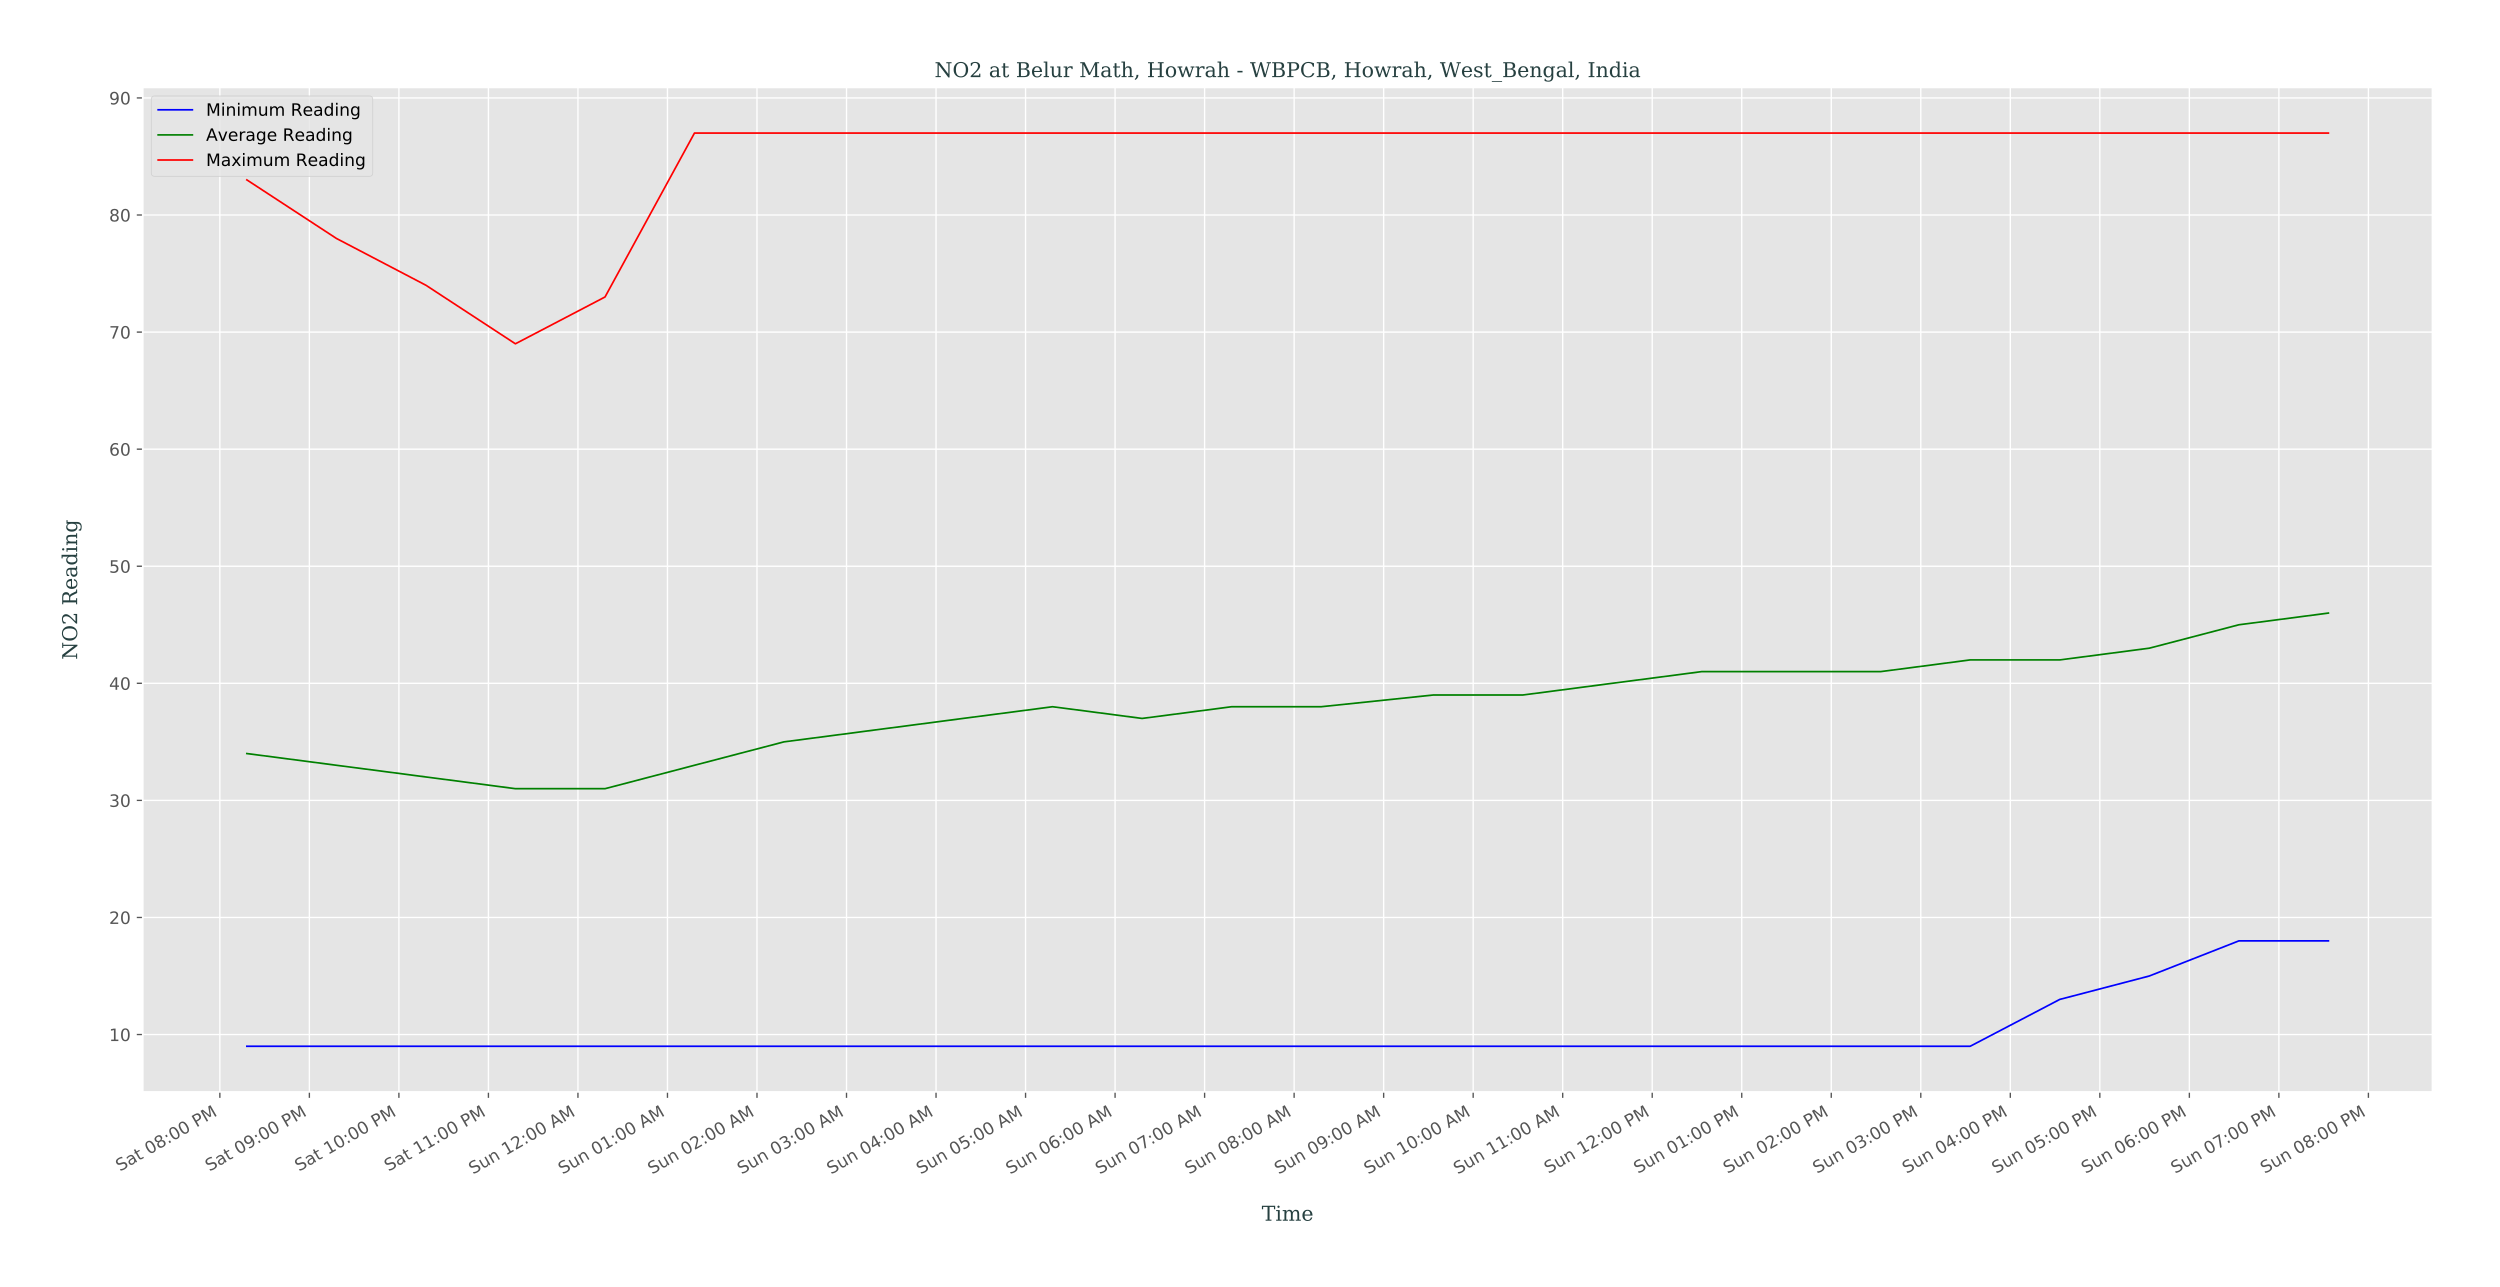 <?xml version="1.0" encoding="utf-8" standalone="no"?>
<!DOCTYPE svg PUBLIC "-//W3C//DTD SVG 1.1//EN"
  "http://www.w3.org/Graphics/SVG/1.1/DTD/svg11.dtd">
<!-- Created with matplotlib (http://matplotlib.org/) -->
<svg height="752.467pt" version="1.1" viewBox="0 0 1462.209 752.467" width="1462.209pt" xmlns="http://www.w3.org/2000/svg" xmlns:xlink="http://www.w3.org/1999/xlink">
 <defs>
  <style type="text/css">
*{stroke-linecap:butt;stroke-linejoin:round;}
  </style>
 </defs>
 <g id="figure_1">
  <g id="patch_1">
   <path d="M 0 752.467 
L 1462.209 752.467 
L 1462.209 0 
L 0 0 
z
" style="fill:#ffffff;"/>
  </g>
  <g id="axes_1">
   <g id="patch_2">
    <path d="M 83.509 638.638 
L 1422.709 638.638 
L 1422.709 51.118 
L 83.509 51.118 
z
" style="fill:#e5e5e5;"/>
   </g>
   <g id="matplotlib.axis_1">
    <g id="xtick_1">
     <g id="line2d_1">
      <path clip-path="url(#pdf4fd86f80)" d="M 128.587 638.638 
L 128.587 51.118 
" style="fill:none;stroke:#ffffff;stroke-linecap:square;stroke-width:0.8;"/>
     </g>
     <g id="line2d_2">
      <defs>
       <path d="M 0 0 
L 0 3.5 
" id="m61511d7add" style="stroke:#555555;stroke-width:0.8;"/>
      </defs>
      <g>
       <use style="fill:#555555;stroke:#555555;stroke-width:0.8;" x="128.587" xlink:href="#m61511d7add" y="638.638"/>
      </g>
     </g>
     <g id="text_1">
      <!-- Sat 08:00 PM -->
      <defs>
       <path d="M 53.516 70.516 
L 53.516 60.891 
Q 47.906 63.578 42.922 64.891 
Q 37.938 66.219 33.297 66.219 
Q 25.25 66.219 20.875 63.094 
Q 16.5 59.969 16.5 54.203 
Q 16.5 49.359 19.406 46.891 
Q 22.312 44.438 30.422 42.922 
L 36.375 41.703 
Q 47.406 39.594 52.656 34.297 
Q 57.906 29 57.906 20.125 
Q 57.906 9.516 50.797 4.047 
Q 43.703 -1.422 29.984 -1.422 
Q 24.812 -1.422 18.969 -0.25 
Q 13.141 0.922 6.891 3.219 
L 6.891 13.375 
Q 12.891 10.016 18.656 8.297 
Q 24.422 6.594 29.984 6.594 
Q 38.422 6.594 43.016 9.906 
Q 47.609 13.234 47.609 19.391 
Q 47.609 24.75 44.312 27.781 
Q 41.016 30.812 33.5 32.328 
L 27.484 33.5 
Q 16.453 35.688 11.516 40.375 
Q 6.594 45.062 6.594 53.422 
Q 6.594 63.094 13.406 68.656 
Q 20.219 74.219 32.172 74.219 
Q 37.312 74.219 42.625 73.281 
Q 47.953 72.359 53.516 70.516 
z
" id="DejaVuSans-53"/>
       <path d="M 34.281 27.484 
Q 23.391 27.484 19.188 25 
Q 14.984 22.516 14.984 16.5 
Q 14.984 11.719 18.141 8.906 
Q 21.297 6.109 26.703 6.109 
Q 34.188 6.109 38.703 11.406 
Q 43.219 16.703 43.219 25.484 
L 43.219 27.484 
z
M 52.203 31.203 
L 52.203 0 
L 43.219 0 
L 43.219 8.297 
Q 40.141 3.328 35.547 0.953 
Q 30.953 -1.422 24.312 -1.422 
Q 15.922 -1.422 10.953 3.297 
Q 6 8.016 6 15.922 
Q 6 25.141 12.172 29.828 
Q 18.359 34.516 30.609 34.516 
L 43.219 34.516 
L 43.219 35.406 
Q 43.219 41.609 39.141 45 
Q 35.062 48.391 27.688 48.391 
Q 23 48.391 18.547 47.266 
Q 14.109 46.141 10.016 43.891 
L 10.016 52.203 
Q 14.938 54.109 19.578 55.047 
Q 24.219 56 28.609 56 
Q 40.484 56 46.344 49.844 
Q 52.203 43.703 52.203 31.203 
z
" id="DejaVuSans-61"/>
       <path d="M 18.312 70.219 
L 18.312 54.688 
L 36.812 54.688 
L 36.812 47.703 
L 18.312 47.703 
L 18.312 18.016 
Q 18.312 11.328 20.141 9.422 
Q 21.969 7.516 27.594 7.516 
L 36.812 7.516 
L 36.812 0 
L 27.594 0 
Q 17.188 0 13.234 3.875 
Q 9.281 7.766 9.281 18.016 
L 9.281 47.703 
L 2.688 47.703 
L 2.688 54.688 
L 9.281 54.688 
L 9.281 70.219 
z
" id="DejaVuSans-74"/>
       <path id="DejaVuSans-20"/>
       <path d="M 31.781 66.406 
Q 24.172 66.406 20.328 58.906 
Q 16.5 51.422 16.5 36.375 
Q 16.5 21.391 20.328 13.891 
Q 24.172 6.391 31.781 6.391 
Q 39.453 6.391 43.281 13.891 
Q 47.125 21.391 47.125 36.375 
Q 47.125 51.422 43.281 58.906 
Q 39.453 66.406 31.781 66.406 
z
M 31.781 74.219 
Q 44.047 74.219 50.516 64.516 
Q 56.984 54.828 56.984 36.375 
Q 56.984 17.969 50.516 8.266 
Q 44.047 -1.422 31.781 -1.422 
Q 19.531 -1.422 13.062 8.266 
Q 6.594 17.969 6.594 36.375 
Q 6.594 54.828 13.062 64.516 
Q 19.531 74.219 31.781 74.219 
z
" id="DejaVuSans-30"/>
       <path d="M 31.781 34.625 
Q 24.75 34.625 20.719 30.859 
Q 16.703 27.094 16.703 20.516 
Q 16.703 13.922 20.719 10.156 
Q 24.75 6.391 31.781 6.391 
Q 38.812 6.391 42.859 10.172 
Q 46.922 13.969 46.922 20.516 
Q 46.922 27.094 42.891 30.859 
Q 38.875 34.625 31.781 34.625 
z
M 21.922 38.812 
Q 15.578 40.375 12.031 44.719 
Q 8.5 49.078 8.5 55.328 
Q 8.5 64.062 14.719 69.141 
Q 20.953 74.219 31.781 74.219 
Q 42.672 74.219 48.875 69.141 
Q 55.078 64.062 55.078 55.328 
Q 55.078 49.078 51.531 44.719 
Q 48 40.375 41.703 38.812 
Q 48.828 37.156 52.797 32.312 
Q 56.781 27.484 56.781 20.516 
Q 56.781 9.906 50.312 4.234 
Q 43.844 -1.422 31.781 -1.422 
Q 19.734 -1.422 13.25 4.234 
Q 6.781 9.906 6.781 20.516 
Q 6.781 27.484 10.781 32.312 
Q 14.797 37.156 21.922 38.812 
z
M 18.312 54.391 
Q 18.312 48.734 21.844 45.562 
Q 25.391 42.391 31.781 42.391 
Q 38.141 42.391 41.719 45.562 
Q 45.312 48.734 45.312 54.391 
Q 45.312 60.062 41.719 63.234 
Q 38.141 66.406 31.781 66.406 
Q 25.391 66.406 21.844 63.234 
Q 18.312 60.062 18.312 54.391 
z
" id="DejaVuSans-38"/>
       <path d="M 11.719 12.406 
L 22.016 12.406 
L 22.016 0 
L 11.719 0 
z
M 11.719 51.703 
L 22.016 51.703 
L 22.016 39.312 
L 11.719 39.312 
z
" id="DejaVuSans-3a"/>
       <path d="M 19.672 64.797 
L 19.672 37.406 
L 32.078 37.406 
Q 38.969 37.406 42.719 40.969 
Q 46.484 44.531 46.484 51.125 
Q 46.484 57.672 42.719 61.234 
Q 38.969 64.797 32.078 64.797 
z
M 9.812 72.906 
L 32.078 72.906 
Q 44.344 72.906 50.609 67.359 
Q 56.891 61.812 56.891 51.125 
Q 56.891 40.328 50.609 34.812 
Q 44.344 29.297 32.078 29.297 
L 19.672 29.297 
L 19.672 0 
L 9.812 0 
z
" id="DejaVuSans-50"/>
       <path d="M 9.812 72.906 
L 24.516 72.906 
L 43.109 23.297 
L 61.812 72.906 
L 76.516 72.906 
L 76.516 0 
L 66.891 0 
L 66.891 64.016 
L 48.094 14.016 
L 38.188 14.016 
L 19.391 64.016 
L 19.391 0 
L 9.812 0 
z
" id="DejaVuSans-4d"/>
      </defs>
      <g style="fill:#555555;" transform="translate(70.19 685.333)rotate(-30)scale(0.1 -0.1)">
       <use xlink:href="#DejaVuSans-53"/>
       <use x="63.477" xlink:href="#DejaVuSans-61"/>
       <use x="124.756" xlink:href="#DejaVuSans-74"/>
       <use x="163.965" xlink:href="#DejaVuSans-20"/>
       <use x="195.752" xlink:href="#DejaVuSans-30"/>
       <use x="259.375" xlink:href="#DejaVuSans-38"/>
       <use x="322.998" xlink:href="#DejaVuSans-3a"/>
       <use x="356.689" xlink:href="#DejaVuSans-30"/>
       <use x="420.312" xlink:href="#DejaVuSans-30"/>
       <use x="483.936" xlink:href="#DejaVuSans-20"/>
       <use x="515.723" xlink:href="#DejaVuSans-50"/>
       <use x="576.025" xlink:href="#DejaVuSans-4d"/>
      </g>
     </g>
    </g>
    <g id="xtick_2">
     <g id="line2d_3">
      <path clip-path="url(#pdf4fd86f80)" d="M 180.947 638.638 
L 180.947 51.118 
" style="fill:none;stroke:#ffffff;stroke-linecap:square;stroke-width:0.8;"/>
     </g>
     <g id="line2d_4">
      <g>
       <use style="fill:#555555;stroke:#555555;stroke-width:0.8;" x="180.947" xlink:href="#m61511d7add" y="638.638"/>
      </g>
     </g>
     <g id="text_2">
      <!-- Sat 09:00 PM -->
      <defs>
       <path d="M 10.984 1.516 
L 10.984 10.5 
Q 14.703 8.734 18.5 7.812 
Q 22.312 6.891 25.984 6.891 
Q 35.75 6.891 40.891 13.453 
Q 46.047 20.016 46.781 33.406 
Q 43.953 29.203 39.594 26.953 
Q 35.25 24.703 29.984 24.703 
Q 19.047 24.703 12.672 31.312 
Q 6.297 37.938 6.297 49.422 
Q 6.297 60.641 12.938 67.422 
Q 19.578 74.219 30.609 74.219 
Q 43.266 74.219 49.922 64.516 
Q 56.594 54.828 56.594 36.375 
Q 56.594 19.141 48.406 8.859 
Q 40.234 -1.422 26.422 -1.422 
Q 22.703 -1.422 18.891 -0.688 
Q 15.094 0.047 10.984 1.516 
z
M 30.609 32.422 
Q 37.25 32.422 41.125 36.953 
Q 45.016 41.5 45.016 49.422 
Q 45.016 57.281 41.125 61.844 
Q 37.25 66.406 30.609 66.406 
Q 23.969 66.406 20.094 61.844 
Q 16.219 57.281 16.219 49.422 
Q 16.219 41.5 20.094 36.953 
Q 23.969 32.422 30.609 32.422 
z
" id="DejaVuSans-39"/>
      </defs>
      <g style="fill:#555555;" transform="translate(122.551 685.333)rotate(-30)scale(0.1 -0.1)">
       <use xlink:href="#DejaVuSans-53"/>
       <use x="63.477" xlink:href="#DejaVuSans-61"/>
       <use x="124.756" xlink:href="#DejaVuSans-74"/>
       <use x="163.965" xlink:href="#DejaVuSans-20"/>
       <use x="195.752" xlink:href="#DejaVuSans-30"/>
       <use x="259.375" xlink:href="#DejaVuSans-39"/>
       <use x="322.998" xlink:href="#DejaVuSans-3a"/>
       <use x="356.689" xlink:href="#DejaVuSans-30"/>
       <use x="420.312" xlink:href="#DejaVuSans-30"/>
       <use x="483.936" xlink:href="#DejaVuSans-20"/>
       <use x="515.723" xlink:href="#DejaVuSans-50"/>
       <use x="576.025" xlink:href="#DejaVuSans-4d"/>
      </g>
     </g>
    </g>
    <g id="xtick_3">
     <g id="line2d_5">
      <path clip-path="url(#pdf4fd86f80)" d="M 233.308 638.638 
L 233.308 51.118 
" style="fill:none;stroke:#ffffff;stroke-linecap:square;stroke-width:0.8;"/>
     </g>
     <g id="line2d_6">
      <g>
       <use style="fill:#555555;stroke:#555555;stroke-width:0.8;" x="233.308" xlink:href="#m61511d7add" y="638.638"/>
      </g>
     </g>
     <g id="text_3">
      <!-- Sat 10:00 PM -->
      <defs>
       <path d="M 12.406 8.297 
L 28.516 8.297 
L 28.516 63.922 
L 10.984 60.406 
L 10.984 69.391 
L 28.422 72.906 
L 38.281 72.906 
L 38.281 8.297 
L 54.391 8.297 
L 54.391 0 
L 12.406 0 
z
" id="DejaVuSans-31"/>
      </defs>
      <g style="fill:#555555;" transform="translate(174.911 685.333)rotate(-30)scale(0.1 -0.1)">
       <use xlink:href="#DejaVuSans-53"/>
       <use x="63.477" xlink:href="#DejaVuSans-61"/>
       <use x="124.756" xlink:href="#DejaVuSans-74"/>
       <use x="163.965" xlink:href="#DejaVuSans-20"/>
       <use x="195.752" xlink:href="#DejaVuSans-31"/>
       <use x="259.375" xlink:href="#DejaVuSans-30"/>
       <use x="322.998" xlink:href="#DejaVuSans-3a"/>
       <use x="356.689" xlink:href="#DejaVuSans-30"/>
       <use x="420.312" xlink:href="#DejaVuSans-30"/>
       <use x="483.936" xlink:href="#DejaVuSans-20"/>
       <use x="515.723" xlink:href="#DejaVuSans-50"/>
       <use x="576.025" xlink:href="#DejaVuSans-4d"/>
      </g>
     </g>
    </g>
    <g id="xtick_4">
     <g id="line2d_7">
      <path clip-path="url(#pdf4fd86f80)" d="M 285.668 638.638 
L 285.668 51.118 
" style="fill:none;stroke:#ffffff;stroke-linecap:square;stroke-width:0.8;"/>
     </g>
     <g id="line2d_8">
      <g>
       <use style="fill:#555555;stroke:#555555;stroke-width:0.8;" x="285.668" xlink:href="#m61511d7add" y="638.638"/>
      </g>
     </g>
     <g id="text_4">
      <!-- Sat 11:00 PM -->
      <g style="fill:#555555;" transform="translate(227.272 685.333)rotate(-30)scale(0.1 -0.1)">
       <use xlink:href="#DejaVuSans-53"/>
       <use x="63.477" xlink:href="#DejaVuSans-61"/>
       <use x="124.756" xlink:href="#DejaVuSans-74"/>
       <use x="163.965" xlink:href="#DejaVuSans-20"/>
       <use x="195.752" xlink:href="#DejaVuSans-31"/>
       <use x="259.375" xlink:href="#DejaVuSans-31"/>
       <use x="322.998" xlink:href="#DejaVuSans-3a"/>
       <use x="356.689" xlink:href="#DejaVuSans-30"/>
       <use x="420.312" xlink:href="#DejaVuSans-30"/>
       <use x="483.936" xlink:href="#DejaVuSans-20"/>
       <use x="515.723" xlink:href="#DejaVuSans-50"/>
       <use x="576.025" xlink:href="#DejaVuSans-4d"/>
      </g>
     </g>
    </g>
    <g id="xtick_5">
     <g id="line2d_9">
      <path clip-path="url(#pdf4fd86f80)" d="M 338.029 638.638 
L 338.029 51.118 
" style="fill:none;stroke:#ffffff;stroke-linecap:square;stroke-width:0.8;"/>
     </g>
     <g id="line2d_10">
      <g>
       <use style="fill:#555555;stroke:#555555;stroke-width:0.8;" x="338.029" xlink:href="#m61511d7add" y="638.638"/>
      </g>
     </g>
     <g id="text_5">
      <!-- Sun 12:00 AM -->
      <defs>
       <path d="M 8.5 21.578 
L 8.5 54.688 
L 17.484 54.688 
L 17.484 21.922 
Q 17.484 14.156 20.5 10.266 
Q 23.531 6.391 29.594 6.391 
Q 36.859 6.391 41.078 11.031 
Q 45.312 15.672 45.312 23.688 
L 45.312 54.688 
L 54.297 54.688 
L 54.297 0 
L 45.312 0 
L 45.312 8.406 
Q 42.047 3.422 37.719 1 
Q 33.406 -1.422 27.688 -1.422 
Q 18.266 -1.422 13.375 4.438 
Q 8.5 10.297 8.5 21.578 
z
M 31.109 56 
z
" id="DejaVuSans-75"/>
       <path d="M 54.891 33.016 
L 54.891 0 
L 45.906 0 
L 45.906 32.719 
Q 45.906 40.484 42.875 44.328 
Q 39.844 48.188 33.797 48.188 
Q 26.516 48.188 22.312 43.547 
Q 18.109 38.922 18.109 30.906 
L 18.109 0 
L 9.078 0 
L 9.078 54.688 
L 18.109 54.688 
L 18.109 46.188 
Q 21.344 51.125 25.703 53.562 
Q 30.078 56 35.797 56 
Q 45.219 56 50.047 50.172 
Q 54.891 44.344 54.891 33.016 
z
" id="DejaVuSans-6e"/>
       <path d="M 19.188 8.297 
L 53.609 8.297 
L 53.609 0 
L 7.328 0 
L 7.328 8.297 
Q 12.938 14.109 22.625 23.891 
Q 32.328 33.688 34.812 36.531 
Q 39.547 41.844 41.422 45.531 
Q 43.312 49.219 43.312 52.781 
Q 43.312 58.594 39.234 62.25 
Q 35.156 65.922 28.609 65.922 
Q 23.969 65.922 18.812 64.312 
Q 13.672 62.703 7.812 59.422 
L 7.812 69.391 
Q 13.766 71.781 18.938 73 
Q 24.125 74.219 28.422 74.219 
Q 39.75 74.219 46.484 68.547 
Q 53.219 62.891 53.219 53.422 
Q 53.219 48.922 51.531 44.891 
Q 49.859 40.875 45.406 35.406 
Q 44.188 33.984 37.641 27.219 
Q 31.109 20.453 19.188 8.297 
z
" id="DejaVuSans-32"/>
       <path d="M 34.188 63.188 
L 20.797 26.906 
L 47.609 26.906 
z
M 28.609 72.906 
L 39.797 72.906 
L 67.578 0 
L 57.328 0 
L 50.688 18.703 
L 17.828 18.703 
L 11.188 0 
L 0.781 0 
z
" id="DejaVuSans-41"/>
      </defs>
      <g style="fill:#555555;" transform="translate(276.655 687.052)rotate(-30)scale(0.1 -0.1)">
       <use xlink:href="#DejaVuSans-53"/>
       <use x="63.477" xlink:href="#DejaVuSans-75"/>
       <use x="126.855" xlink:href="#DejaVuSans-6e"/>
       <use x="190.234" xlink:href="#DejaVuSans-20"/>
       <use x="222.021" xlink:href="#DejaVuSans-31"/>
       <use x="285.645" xlink:href="#DejaVuSans-32"/>
       <use x="349.268" xlink:href="#DejaVuSans-3a"/>
       <use x="382.959" xlink:href="#DejaVuSans-30"/>
       <use x="446.582" xlink:href="#DejaVuSans-30"/>
       <use x="510.205" xlink:href="#DejaVuSans-20"/>
       <use x="541.992" xlink:href="#DejaVuSans-41"/>
       <use x="610.4" xlink:href="#DejaVuSans-4d"/>
      </g>
     </g>
    </g>
    <g id="xtick_6">
     <g id="line2d_11">
      <path clip-path="url(#pdf4fd86f80)" d="M 390.389 638.638 
L 390.389 51.118 
" style="fill:none;stroke:#ffffff;stroke-linecap:square;stroke-width:0.8;"/>
     </g>
     <g id="line2d_12">
      <g>
       <use style="fill:#555555;stroke:#555555;stroke-width:0.8;" x="390.389" xlink:href="#m61511d7add" y="638.638"/>
      </g>
     </g>
     <g id="text_6">
      <!-- Sun 01:00 AM -->
      <g style="fill:#555555;" transform="translate(329.016 687.052)rotate(-30)scale(0.1 -0.1)">
       <use xlink:href="#DejaVuSans-53"/>
       <use x="63.477" xlink:href="#DejaVuSans-75"/>
       <use x="126.855" xlink:href="#DejaVuSans-6e"/>
       <use x="190.234" xlink:href="#DejaVuSans-20"/>
       <use x="222.021" xlink:href="#DejaVuSans-30"/>
       <use x="285.645" xlink:href="#DejaVuSans-31"/>
       <use x="349.268" xlink:href="#DejaVuSans-3a"/>
       <use x="382.959" xlink:href="#DejaVuSans-30"/>
       <use x="446.582" xlink:href="#DejaVuSans-30"/>
       <use x="510.205" xlink:href="#DejaVuSans-20"/>
       <use x="541.992" xlink:href="#DejaVuSans-41"/>
       <use x="610.4" xlink:href="#DejaVuSans-4d"/>
      </g>
     </g>
    </g>
    <g id="xtick_7">
     <g id="line2d_13">
      <path clip-path="url(#pdf4fd86f80)" d="M 442.75 638.638 
L 442.75 51.118 
" style="fill:none;stroke:#ffffff;stroke-linecap:square;stroke-width:0.8;"/>
     </g>
     <g id="line2d_14">
      <g>
       <use style="fill:#555555;stroke:#555555;stroke-width:0.8;" x="442.75" xlink:href="#m61511d7add" y="638.638"/>
      </g>
     </g>
     <g id="text_7">
      <!-- Sun 02:00 AM -->
      <g style="fill:#555555;" transform="translate(381.376 687.052)rotate(-30)scale(0.1 -0.1)">
       <use xlink:href="#DejaVuSans-53"/>
       <use x="63.477" xlink:href="#DejaVuSans-75"/>
       <use x="126.855" xlink:href="#DejaVuSans-6e"/>
       <use x="190.234" xlink:href="#DejaVuSans-20"/>
       <use x="222.021" xlink:href="#DejaVuSans-30"/>
       <use x="285.645" xlink:href="#DejaVuSans-32"/>
       <use x="349.268" xlink:href="#DejaVuSans-3a"/>
       <use x="382.959" xlink:href="#DejaVuSans-30"/>
       <use x="446.582" xlink:href="#DejaVuSans-30"/>
       <use x="510.205" xlink:href="#DejaVuSans-20"/>
       <use x="541.992" xlink:href="#DejaVuSans-41"/>
       <use x="610.4" xlink:href="#DejaVuSans-4d"/>
      </g>
     </g>
    </g>
    <g id="xtick_8">
     <g id="line2d_15">
      <path clip-path="url(#pdf4fd86f80)" d="M 495.11 638.638 
L 495.11 51.118 
" style="fill:none;stroke:#ffffff;stroke-linecap:square;stroke-width:0.8;"/>
     </g>
     <g id="line2d_16">
      <g>
       <use style="fill:#555555;stroke:#555555;stroke-width:0.8;" x="495.11" xlink:href="#m61511d7add" y="638.638"/>
      </g>
     </g>
     <g id="text_8">
      <!-- Sun 03:00 AM -->
      <defs>
       <path d="M 40.578 39.312 
Q 47.656 37.797 51.625 33 
Q 55.609 28.219 55.609 21.188 
Q 55.609 10.406 48.188 4.484 
Q 40.766 -1.422 27.094 -1.422 
Q 22.516 -1.422 17.656 -0.516 
Q 12.797 0.391 7.625 2.203 
L 7.625 11.719 
Q 11.719 9.328 16.594 8.109 
Q 21.484 6.891 26.812 6.891 
Q 36.078 6.891 40.938 10.547 
Q 45.797 14.203 45.797 21.188 
Q 45.797 27.641 41.281 31.266 
Q 36.766 34.906 28.719 34.906 
L 20.219 34.906 
L 20.219 43.016 
L 29.109 43.016 
Q 36.375 43.016 40.234 45.922 
Q 44.094 48.828 44.094 54.297 
Q 44.094 59.906 40.109 62.906 
Q 36.141 65.922 28.719 65.922 
Q 24.656 65.922 20.016 65.031 
Q 15.375 64.156 9.812 62.312 
L 9.812 71.094 
Q 15.438 72.656 20.344 73.438 
Q 25.25 74.219 29.594 74.219 
Q 40.828 74.219 47.359 69.109 
Q 53.906 64.016 53.906 55.328 
Q 53.906 49.266 50.438 45.094 
Q 46.969 40.922 40.578 39.312 
z
" id="DejaVuSans-33"/>
      </defs>
      <g style="fill:#555555;" transform="translate(433.737 687.052)rotate(-30)scale(0.1 -0.1)">
       <use xlink:href="#DejaVuSans-53"/>
       <use x="63.477" xlink:href="#DejaVuSans-75"/>
       <use x="126.855" xlink:href="#DejaVuSans-6e"/>
       <use x="190.234" xlink:href="#DejaVuSans-20"/>
       <use x="222.021" xlink:href="#DejaVuSans-30"/>
       <use x="285.645" xlink:href="#DejaVuSans-33"/>
       <use x="349.268" xlink:href="#DejaVuSans-3a"/>
       <use x="382.959" xlink:href="#DejaVuSans-30"/>
       <use x="446.582" xlink:href="#DejaVuSans-30"/>
       <use x="510.205" xlink:href="#DejaVuSans-20"/>
       <use x="541.992" xlink:href="#DejaVuSans-41"/>
       <use x="610.4" xlink:href="#DejaVuSans-4d"/>
      </g>
     </g>
    </g>
    <g id="xtick_9">
     <g id="line2d_17">
      <path clip-path="url(#pdf4fd86f80)" d="M 547.471 638.638 
L 547.471 51.118 
" style="fill:none;stroke:#ffffff;stroke-linecap:square;stroke-width:0.8;"/>
     </g>
     <g id="line2d_18">
      <g>
       <use style="fill:#555555;stroke:#555555;stroke-width:0.8;" x="547.471" xlink:href="#m61511d7add" y="638.638"/>
      </g>
     </g>
     <g id="text_9">
      <!-- Sun 04:00 AM -->
      <defs>
       <path d="M 37.797 64.312 
L 12.891 25.391 
L 37.797 25.391 
z
M 35.203 72.906 
L 47.609 72.906 
L 47.609 25.391 
L 58.016 25.391 
L 58.016 17.188 
L 47.609 17.188 
L 47.609 0 
L 37.797 0 
L 37.797 17.188 
L 4.891 17.188 
L 4.891 26.703 
z
" id="DejaVuSans-34"/>
      </defs>
      <g style="fill:#555555;" transform="translate(486.097 687.052)rotate(-30)scale(0.1 -0.1)">
       <use xlink:href="#DejaVuSans-53"/>
       <use x="63.477" xlink:href="#DejaVuSans-75"/>
       <use x="126.855" xlink:href="#DejaVuSans-6e"/>
       <use x="190.234" xlink:href="#DejaVuSans-20"/>
       <use x="222.021" xlink:href="#DejaVuSans-30"/>
       <use x="285.645" xlink:href="#DejaVuSans-34"/>
       <use x="349.268" xlink:href="#DejaVuSans-3a"/>
       <use x="382.959" xlink:href="#DejaVuSans-30"/>
       <use x="446.582" xlink:href="#DejaVuSans-30"/>
       <use x="510.205" xlink:href="#DejaVuSans-20"/>
       <use x="541.992" xlink:href="#DejaVuSans-41"/>
       <use x="610.4" xlink:href="#DejaVuSans-4d"/>
      </g>
     </g>
    </g>
    <g id="xtick_10">
     <g id="line2d_19">
      <path clip-path="url(#pdf4fd86f80)" d="M 599.831 638.638 
L 599.831 51.118 
" style="fill:none;stroke:#ffffff;stroke-linecap:square;stroke-width:0.8;"/>
     </g>
     <g id="line2d_20">
      <g>
       <use style="fill:#555555;stroke:#555555;stroke-width:0.8;" x="599.831" xlink:href="#m61511d7add" y="638.638"/>
      </g>
     </g>
     <g id="text_10">
      <!-- Sun 05:00 AM -->
      <defs>
       <path d="M 10.797 72.906 
L 49.516 72.906 
L 49.516 64.594 
L 19.828 64.594 
L 19.828 46.734 
Q 21.969 47.469 24.109 47.828 
Q 26.266 48.188 28.422 48.188 
Q 40.625 48.188 47.75 41.5 
Q 54.891 34.812 54.891 23.391 
Q 54.891 11.625 47.562 5.094 
Q 40.234 -1.422 26.906 -1.422 
Q 22.312 -1.422 17.547 -0.641 
Q 12.797 0.141 7.719 1.703 
L 7.719 11.625 
Q 12.109 9.234 16.797 8.062 
Q 21.484 6.891 26.703 6.891 
Q 35.156 6.891 40.078 11.328 
Q 45.016 15.766 45.016 23.391 
Q 45.016 31 40.078 35.438 
Q 35.156 39.891 26.703 39.891 
Q 22.75 39.891 18.812 39.016 
Q 14.891 38.141 10.797 36.281 
z
" id="DejaVuSans-35"/>
      </defs>
      <g style="fill:#555555;" transform="translate(538.458 687.052)rotate(-30)scale(0.1 -0.1)">
       <use xlink:href="#DejaVuSans-53"/>
       <use x="63.477" xlink:href="#DejaVuSans-75"/>
       <use x="126.855" xlink:href="#DejaVuSans-6e"/>
       <use x="190.234" xlink:href="#DejaVuSans-20"/>
       <use x="222.021" xlink:href="#DejaVuSans-30"/>
       <use x="285.645" xlink:href="#DejaVuSans-35"/>
       <use x="349.268" xlink:href="#DejaVuSans-3a"/>
       <use x="382.959" xlink:href="#DejaVuSans-30"/>
       <use x="446.582" xlink:href="#DejaVuSans-30"/>
       <use x="510.205" xlink:href="#DejaVuSans-20"/>
       <use x="541.992" xlink:href="#DejaVuSans-41"/>
       <use x="610.4" xlink:href="#DejaVuSans-4d"/>
      </g>
     </g>
    </g>
    <g id="xtick_11">
     <g id="line2d_21">
      <path clip-path="url(#pdf4fd86f80)" d="M 652.192 638.638 
L 652.192 51.118 
" style="fill:none;stroke:#ffffff;stroke-linecap:square;stroke-width:0.8;"/>
     </g>
     <g id="line2d_22">
      <g>
       <use style="fill:#555555;stroke:#555555;stroke-width:0.8;" x="652.192" xlink:href="#m61511d7add" y="638.638"/>
      </g>
     </g>
     <g id="text_11">
      <!-- Sun 06:00 AM -->
      <defs>
       <path d="M 33.016 40.375 
Q 26.375 40.375 22.484 35.828 
Q 18.609 31.297 18.609 23.391 
Q 18.609 15.531 22.484 10.953 
Q 26.375 6.391 33.016 6.391 
Q 39.656 6.391 43.531 10.953 
Q 47.406 15.531 47.406 23.391 
Q 47.406 31.297 43.531 35.828 
Q 39.656 40.375 33.016 40.375 
z
M 52.594 71.297 
L 52.594 62.312 
Q 48.875 64.062 45.094 64.984 
Q 41.312 65.922 37.594 65.922 
Q 27.828 65.922 22.672 59.328 
Q 17.531 52.734 16.797 39.406 
Q 19.672 43.656 24.016 45.922 
Q 28.375 48.188 33.594 48.188 
Q 44.578 48.188 50.953 41.516 
Q 57.328 34.859 57.328 23.391 
Q 57.328 12.156 50.688 5.359 
Q 44.047 -1.422 33.016 -1.422 
Q 20.359 -1.422 13.672 8.266 
Q 6.984 17.969 6.984 36.375 
Q 6.984 53.656 15.188 63.938 
Q 23.391 74.219 37.203 74.219 
Q 40.922 74.219 44.703 73.484 
Q 48.484 72.75 52.594 71.297 
z
" id="DejaVuSans-36"/>
      </defs>
      <g style="fill:#555555;" transform="translate(590.818 687.052)rotate(-30)scale(0.1 -0.1)">
       <use xlink:href="#DejaVuSans-53"/>
       <use x="63.477" xlink:href="#DejaVuSans-75"/>
       <use x="126.855" xlink:href="#DejaVuSans-6e"/>
       <use x="190.234" xlink:href="#DejaVuSans-20"/>
       <use x="222.021" xlink:href="#DejaVuSans-30"/>
       <use x="285.645" xlink:href="#DejaVuSans-36"/>
       <use x="349.268" xlink:href="#DejaVuSans-3a"/>
       <use x="382.959" xlink:href="#DejaVuSans-30"/>
       <use x="446.582" xlink:href="#DejaVuSans-30"/>
       <use x="510.205" xlink:href="#DejaVuSans-20"/>
       <use x="541.992" xlink:href="#DejaVuSans-41"/>
       <use x="610.4" xlink:href="#DejaVuSans-4d"/>
      </g>
     </g>
    </g>
    <g id="xtick_12">
     <g id="line2d_23">
      <path clip-path="url(#pdf4fd86f80)" d="M 704.552 638.638 
L 704.552 51.118 
" style="fill:none;stroke:#ffffff;stroke-linecap:square;stroke-width:0.8;"/>
     </g>
     <g id="line2d_24">
      <g>
       <use style="fill:#555555;stroke:#555555;stroke-width:0.8;" x="704.552" xlink:href="#m61511d7add" y="638.638"/>
      </g>
     </g>
     <g id="text_12">
      <!-- Sun 07:00 AM -->
      <defs>
       <path d="M 8.203 72.906 
L 55.078 72.906 
L 55.078 68.703 
L 28.609 0 
L 18.312 0 
L 43.219 64.594 
L 8.203 64.594 
z
" id="DejaVuSans-37"/>
      </defs>
      <g style="fill:#555555;" transform="translate(643.179 687.052)rotate(-30)scale(0.1 -0.1)">
       <use xlink:href="#DejaVuSans-53"/>
       <use x="63.477" xlink:href="#DejaVuSans-75"/>
       <use x="126.855" xlink:href="#DejaVuSans-6e"/>
       <use x="190.234" xlink:href="#DejaVuSans-20"/>
       <use x="222.021" xlink:href="#DejaVuSans-30"/>
       <use x="285.645" xlink:href="#DejaVuSans-37"/>
       <use x="349.268" xlink:href="#DejaVuSans-3a"/>
       <use x="382.959" xlink:href="#DejaVuSans-30"/>
       <use x="446.582" xlink:href="#DejaVuSans-30"/>
       <use x="510.205" xlink:href="#DejaVuSans-20"/>
       <use x="541.992" xlink:href="#DejaVuSans-41"/>
       <use x="610.4" xlink:href="#DejaVuSans-4d"/>
      </g>
     </g>
    </g>
    <g id="xtick_13">
     <g id="line2d_25">
      <path clip-path="url(#pdf4fd86f80)" d="M 756.913 638.638 
L 756.913 51.118 
" style="fill:none;stroke:#ffffff;stroke-linecap:square;stroke-width:0.8;"/>
     </g>
     <g id="line2d_26">
      <g>
       <use style="fill:#555555;stroke:#555555;stroke-width:0.8;" x="756.913" xlink:href="#m61511d7add" y="638.638"/>
      </g>
     </g>
     <g id="text_13">
      <!-- Sun 08:00 AM -->
      <g style="fill:#555555;" transform="translate(695.539 687.052)rotate(-30)scale(0.1 -0.1)">
       <use xlink:href="#DejaVuSans-53"/>
       <use x="63.477" xlink:href="#DejaVuSans-75"/>
       <use x="126.855" xlink:href="#DejaVuSans-6e"/>
       <use x="190.234" xlink:href="#DejaVuSans-20"/>
       <use x="222.021" xlink:href="#DejaVuSans-30"/>
       <use x="285.645" xlink:href="#DejaVuSans-38"/>
       <use x="349.268" xlink:href="#DejaVuSans-3a"/>
       <use x="382.959" xlink:href="#DejaVuSans-30"/>
       <use x="446.582" xlink:href="#DejaVuSans-30"/>
       <use x="510.205" xlink:href="#DejaVuSans-20"/>
       <use x="541.992" xlink:href="#DejaVuSans-41"/>
       <use x="610.4" xlink:href="#DejaVuSans-4d"/>
      </g>
     </g>
    </g>
    <g id="xtick_14">
     <g id="line2d_27">
      <path clip-path="url(#pdf4fd86f80)" d="M 809.273 638.638 
L 809.273 51.118 
" style="fill:none;stroke:#ffffff;stroke-linecap:square;stroke-width:0.8;"/>
     </g>
     <g id="line2d_28">
      <g>
       <use style="fill:#555555;stroke:#555555;stroke-width:0.8;" x="809.273" xlink:href="#m61511d7add" y="638.638"/>
      </g>
     </g>
     <g id="text_14">
      <!-- Sun 09:00 AM -->
      <g style="fill:#555555;" transform="translate(747.9 687.052)rotate(-30)scale(0.1 -0.1)">
       <use xlink:href="#DejaVuSans-53"/>
       <use x="63.477" xlink:href="#DejaVuSans-75"/>
       <use x="126.855" xlink:href="#DejaVuSans-6e"/>
       <use x="190.234" xlink:href="#DejaVuSans-20"/>
       <use x="222.021" xlink:href="#DejaVuSans-30"/>
       <use x="285.645" xlink:href="#DejaVuSans-39"/>
       <use x="349.268" xlink:href="#DejaVuSans-3a"/>
       <use x="382.959" xlink:href="#DejaVuSans-30"/>
       <use x="446.582" xlink:href="#DejaVuSans-30"/>
       <use x="510.205" xlink:href="#DejaVuSans-20"/>
       <use x="541.992" xlink:href="#DejaVuSans-41"/>
       <use x="610.4" xlink:href="#DejaVuSans-4d"/>
      </g>
     </g>
    </g>
    <g id="xtick_15">
     <g id="line2d_29">
      <path clip-path="url(#pdf4fd86f80)" d="M 861.634 638.638 
L 861.634 51.118 
" style="fill:none;stroke:#ffffff;stroke-linecap:square;stroke-width:0.8;"/>
     </g>
     <g id="line2d_30">
      <g>
       <use style="fill:#555555;stroke:#555555;stroke-width:0.8;" x="861.634" xlink:href="#m61511d7add" y="638.638"/>
      </g>
     </g>
     <g id="text_15">
      <!-- Sun 10:00 AM -->
      <g style="fill:#555555;" transform="translate(800.26 687.052)rotate(-30)scale(0.1 -0.1)">
       <use xlink:href="#DejaVuSans-53"/>
       <use x="63.477" xlink:href="#DejaVuSans-75"/>
       <use x="126.855" xlink:href="#DejaVuSans-6e"/>
       <use x="190.234" xlink:href="#DejaVuSans-20"/>
       <use x="222.021" xlink:href="#DejaVuSans-31"/>
       <use x="285.645" xlink:href="#DejaVuSans-30"/>
       <use x="349.268" xlink:href="#DejaVuSans-3a"/>
       <use x="382.959" xlink:href="#DejaVuSans-30"/>
       <use x="446.582" xlink:href="#DejaVuSans-30"/>
       <use x="510.205" xlink:href="#DejaVuSans-20"/>
       <use x="541.992" xlink:href="#DejaVuSans-41"/>
       <use x="610.4" xlink:href="#DejaVuSans-4d"/>
      </g>
     </g>
    </g>
    <g id="xtick_16">
     <g id="line2d_31">
      <path clip-path="url(#pdf4fd86f80)" d="M 913.994 638.638 
L 913.994 51.118 
" style="fill:none;stroke:#ffffff;stroke-linecap:square;stroke-width:0.8;"/>
     </g>
     <g id="line2d_32">
      <g>
       <use style="fill:#555555;stroke:#555555;stroke-width:0.8;" x="913.994" xlink:href="#m61511d7add" y="638.638"/>
      </g>
     </g>
     <g id="text_16">
      <!-- Sun 11:00 AM -->
      <g style="fill:#555555;" transform="translate(852.621 687.052)rotate(-30)scale(0.1 -0.1)">
       <use xlink:href="#DejaVuSans-53"/>
       <use x="63.477" xlink:href="#DejaVuSans-75"/>
       <use x="126.855" xlink:href="#DejaVuSans-6e"/>
       <use x="190.234" xlink:href="#DejaVuSans-20"/>
       <use x="222.021" xlink:href="#DejaVuSans-31"/>
       <use x="285.645" xlink:href="#DejaVuSans-31"/>
       <use x="349.268" xlink:href="#DejaVuSans-3a"/>
       <use x="382.959" xlink:href="#DejaVuSans-30"/>
       <use x="446.582" xlink:href="#DejaVuSans-30"/>
       <use x="510.205" xlink:href="#DejaVuSans-20"/>
       <use x="541.992" xlink:href="#DejaVuSans-41"/>
       <use x="610.4" xlink:href="#DejaVuSans-4d"/>
      </g>
     </g>
    </g>
    <g id="xtick_17">
     <g id="line2d_33">
      <path clip-path="url(#pdf4fd86f80)" d="M 966.355 638.638 
L 966.355 51.118 
" style="fill:none;stroke:#ffffff;stroke-linecap:square;stroke-width:0.8;"/>
     </g>
     <g id="line2d_34">
      <g>
       <use style="fill:#555555;stroke:#555555;stroke-width:0.8;" x="966.355" xlink:href="#m61511d7add" y="638.638"/>
      </g>
     </g>
     <g id="text_17">
      <!-- Sun 12:00 PM -->
      <g style="fill:#555555;" transform="translate(905.684 686.647)rotate(-30)scale(0.1 -0.1)">
       <use xlink:href="#DejaVuSans-53"/>
       <use x="63.477" xlink:href="#DejaVuSans-75"/>
       <use x="126.855" xlink:href="#DejaVuSans-6e"/>
       <use x="190.234" xlink:href="#DejaVuSans-20"/>
       <use x="222.021" xlink:href="#DejaVuSans-31"/>
       <use x="285.645" xlink:href="#DejaVuSans-32"/>
       <use x="349.268" xlink:href="#DejaVuSans-3a"/>
       <use x="382.959" xlink:href="#DejaVuSans-30"/>
       <use x="446.582" xlink:href="#DejaVuSans-30"/>
       <use x="510.205" xlink:href="#DejaVuSans-20"/>
       <use x="541.992" xlink:href="#DejaVuSans-50"/>
       <use x="602.295" xlink:href="#DejaVuSans-4d"/>
      </g>
     </g>
    </g>
    <g id="xtick_18">
     <g id="line2d_35">
      <path clip-path="url(#pdf4fd86f80)" d="M 1018.715 638.638 
L 1018.715 51.118 
" style="fill:none;stroke:#ffffff;stroke-linecap:square;stroke-width:0.8;"/>
     </g>
     <g id="line2d_36">
      <g>
       <use style="fill:#555555;stroke:#555555;stroke-width:0.8;" x="1018.715" xlink:href="#m61511d7add" y="638.638"/>
      </g>
     </g>
     <g id="text_18">
      <!-- Sun 01:00 PM -->
      <g style="fill:#555555;" transform="translate(958.044 686.647)rotate(-30)scale(0.1 -0.1)">
       <use xlink:href="#DejaVuSans-53"/>
       <use x="63.477" xlink:href="#DejaVuSans-75"/>
       <use x="126.855" xlink:href="#DejaVuSans-6e"/>
       <use x="190.234" xlink:href="#DejaVuSans-20"/>
       <use x="222.021" xlink:href="#DejaVuSans-30"/>
       <use x="285.645" xlink:href="#DejaVuSans-31"/>
       <use x="349.268" xlink:href="#DejaVuSans-3a"/>
       <use x="382.959" xlink:href="#DejaVuSans-30"/>
       <use x="446.582" xlink:href="#DejaVuSans-30"/>
       <use x="510.205" xlink:href="#DejaVuSans-20"/>
       <use x="541.992" xlink:href="#DejaVuSans-50"/>
       <use x="602.295" xlink:href="#DejaVuSans-4d"/>
      </g>
     </g>
    </g>
    <g id="xtick_19">
     <g id="line2d_37">
      <path clip-path="url(#pdf4fd86f80)" d="M 1071.076 638.638 
L 1071.076 51.118 
" style="fill:none;stroke:#ffffff;stroke-linecap:square;stroke-width:0.8;"/>
     </g>
     <g id="line2d_38">
      <g>
       <use style="fill:#555555;stroke:#555555;stroke-width:0.8;" x="1071.076" xlink:href="#m61511d7add" y="638.638"/>
      </g>
     </g>
     <g id="text_19">
      <!-- Sun 02:00 PM -->
      <g style="fill:#555555;" transform="translate(1010.405 686.647)rotate(-30)scale(0.1 -0.1)">
       <use xlink:href="#DejaVuSans-53"/>
       <use x="63.477" xlink:href="#DejaVuSans-75"/>
       <use x="126.855" xlink:href="#DejaVuSans-6e"/>
       <use x="190.234" xlink:href="#DejaVuSans-20"/>
       <use x="222.021" xlink:href="#DejaVuSans-30"/>
       <use x="285.645" xlink:href="#DejaVuSans-32"/>
       <use x="349.268" xlink:href="#DejaVuSans-3a"/>
       <use x="382.959" xlink:href="#DejaVuSans-30"/>
       <use x="446.582" xlink:href="#DejaVuSans-30"/>
       <use x="510.205" xlink:href="#DejaVuSans-20"/>
       <use x="541.992" xlink:href="#DejaVuSans-50"/>
       <use x="602.295" xlink:href="#DejaVuSans-4d"/>
      </g>
     </g>
    </g>
    <g id="xtick_20">
     <g id="line2d_39">
      <path clip-path="url(#pdf4fd86f80)" d="M 1123.436 638.638 
L 1123.436 51.118 
" style="fill:none;stroke:#ffffff;stroke-linecap:square;stroke-width:0.8;"/>
     </g>
     <g id="line2d_40">
      <g>
       <use style="fill:#555555;stroke:#555555;stroke-width:0.8;" x="1123.436" xlink:href="#m61511d7add" y="638.638"/>
      </g>
     </g>
     <g id="text_20">
      <!-- Sun 03:00 PM -->
      <g style="fill:#555555;" transform="translate(1062.765 686.647)rotate(-30)scale(0.1 -0.1)">
       <use xlink:href="#DejaVuSans-53"/>
       <use x="63.477" xlink:href="#DejaVuSans-75"/>
       <use x="126.855" xlink:href="#DejaVuSans-6e"/>
       <use x="190.234" xlink:href="#DejaVuSans-20"/>
       <use x="222.021" xlink:href="#DejaVuSans-30"/>
       <use x="285.645" xlink:href="#DejaVuSans-33"/>
       <use x="349.268" xlink:href="#DejaVuSans-3a"/>
       <use x="382.959" xlink:href="#DejaVuSans-30"/>
       <use x="446.582" xlink:href="#DejaVuSans-30"/>
       <use x="510.205" xlink:href="#DejaVuSans-20"/>
       <use x="541.992" xlink:href="#DejaVuSans-50"/>
       <use x="602.295" xlink:href="#DejaVuSans-4d"/>
      </g>
     </g>
    </g>
    <g id="xtick_21">
     <g id="line2d_41">
      <path clip-path="url(#pdf4fd86f80)" d="M 1175.797 638.638 
L 1175.797 51.118 
" style="fill:none;stroke:#ffffff;stroke-linecap:square;stroke-width:0.8;"/>
     </g>
     <g id="line2d_42">
      <g>
       <use style="fill:#555555;stroke:#555555;stroke-width:0.8;" x="1175.797" xlink:href="#m61511d7add" y="638.638"/>
      </g>
     </g>
     <g id="text_21">
      <!-- Sun 04:00 PM -->
      <g style="fill:#555555;" transform="translate(1115.126 686.647)rotate(-30)scale(0.1 -0.1)">
       <use xlink:href="#DejaVuSans-53"/>
       <use x="63.477" xlink:href="#DejaVuSans-75"/>
       <use x="126.855" xlink:href="#DejaVuSans-6e"/>
       <use x="190.234" xlink:href="#DejaVuSans-20"/>
       <use x="222.021" xlink:href="#DejaVuSans-30"/>
       <use x="285.645" xlink:href="#DejaVuSans-34"/>
       <use x="349.268" xlink:href="#DejaVuSans-3a"/>
       <use x="382.959" xlink:href="#DejaVuSans-30"/>
       <use x="446.582" xlink:href="#DejaVuSans-30"/>
       <use x="510.205" xlink:href="#DejaVuSans-20"/>
       <use x="541.992" xlink:href="#DejaVuSans-50"/>
       <use x="602.295" xlink:href="#DejaVuSans-4d"/>
      </g>
     </g>
    </g>
    <g id="xtick_22">
     <g id="line2d_43">
      <path clip-path="url(#pdf4fd86f80)" d="M 1228.157 638.638 
L 1228.157 51.118 
" style="fill:none;stroke:#ffffff;stroke-linecap:square;stroke-width:0.8;"/>
     </g>
     <g id="line2d_44">
      <g>
       <use style="fill:#555555;stroke:#555555;stroke-width:0.8;" x="1228.157" xlink:href="#m61511d7add" y="638.638"/>
      </g>
     </g>
     <g id="text_22">
      <!-- Sun 05:00 PM -->
      <g style="fill:#555555;" transform="translate(1167.486 686.647)rotate(-30)scale(0.1 -0.1)">
       <use xlink:href="#DejaVuSans-53"/>
       <use x="63.477" xlink:href="#DejaVuSans-75"/>
       <use x="126.855" xlink:href="#DejaVuSans-6e"/>
       <use x="190.234" xlink:href="#DejaVuSans-20"/>
       <use x="222.021" xlink:href="#DejaVuSans-30"/>
       <use x="285.645" xlink:href="#DejaVuSans-35"/>
       <use x="349.268" xlink:href="#DejaVuSans-3a"/>
       <use x="382.959" xlink:href="#DejaVuSans-30"/>
       <use x="446.582" xlink:href="#DejaVuSans-30"/>
       <use x="510.205" xlink:href="#DejaVuSans-20"/>
       <use x="541.992" xlink:href="#DejaVuSans-50"/>
       <use x="602.295" xlink:href="#DejaVuSans-4d"/>
      </g>
     </g>
    </g>
    <g id="xtick_23">
     <g id="line2d_45">
      <path clip-path="url(#pdf4fd86f80)" d="M 1280.518 638.638 
L 1280.518 51.118 
" style="fill:none;stroke:#ffffff;stroke-linecap:square;stroke-width:0.8;"/>
     </g>
     <g id="line2d_46">
      <g>
       <use style="fill:#555555;stroke:#555555;stroke-width:0.8;" x="1280.518" xlink:href="#m61511d7add" y="638.638"/>
      </g>
     </g>
     <g id="text_23">
      <!-- Sun 06:00 PM -->
      <g style="fill:#555555;" transform="translate(1219.847 686.647)rotate(-30)scale(0.1 -0.1)">
       <use xlink:href="#DejaVuSans-53"/>
       <use x="63.477" xlink:href="#DejaVuSans-75"/>
       <use x="126.855" xlink:href="#DejaVuSans-6e"/>
       <use x="190.234" xlink:href="#DejaVuSans-20"/>
       <use x="222.021" xlink:href="#DejaVuSans-30"/>
       <use x="285.645" xlink:href="#DejaVuSans-36"/>
       <use x="349.268" xlink:href="#DejaVuSans-3a"/>
       <use x="382.959" xlink:href="#DejaVuSans-30"/>
       <use x="446.582" xlink:href="#DejaVuSans-30"/>
       <use x="510.205" xlink:href="#DejaVuSans-20"/>
       <use x="541.992" xlink:href="#DejaVuSans-50"/>
       <use x="602.295" xlink:href="#DejaVuSans-4d"/>
      </g>
     </g>
    </g>
    <g id="xtick_24">
     <g id="line2d_47">
      <path clip-path="url(#pdf4fd86f80)" d="M 1332.878 638.638 
L 1332.878 51.118 
" style="fill:none;stroke:#ffffff;stroke-linecap:square;stroke-width:0.8;"/>
     </g>
     <g id="line2d_48">
      <g>
       <use style="fill:#555555;stroke:#555555;stroke-width:0.8;" x="1332.878" xlink:href="#m61511d7add" y="638.638"/>
      </g>
     </g>
     <g id="text_24">
      <!-- Sun 07:00 PM -->
      <g style="fill:#555555;" transform="translate(1272.207 686.647)rotate(-30)scale(0.1 -0.1)">
       <use xlink:href="#DejaVuSans-53"/>
       <use x="63.477" xlink:href="#DejaVuSans-75"/>
       <use x="126.855" xlink:href="#DejaVuSans-6e"/>
       <use x="190.234" xlink:href="#DejaVuSans-20"/>
       <use x="222.021" xlink:href="#DejaVuSans-30"/>
       <use x="285.645" xlink:href="#DejaVuSans-37"/>
       <use x="349.268" xlink:href="#DejaVuSans-3a"/>
       <use x="382.959" xlink:href="#DejaVuSans-30"/>
       <use x="446.582" xlink:href="#DejaVuSans-30"/>
       <use x="510.205" xlink:href="#DejaVuSans-20"/>
       <use x="541.992" xlink:href="#DejaVuSans-50"/>
       <use x="602.295" xlink:href="#DejaVuSans-4d"/>
      </g>
     </g>
    </g>
    <g id="xtick_25">
     <g id="line2d_49">
      <path clip-path="url(#pdf4fd86f80)" d="M 1385.239 638.638 
L 1385.239 51.118 
" style="fill:none;stroke:#ffffff;stroke-linecap:square;stroke-width:0.8;"/>
     </g>
     <g id="line2d_50">
      <g>
       <use style="fill:#555555;stroke:#555555;stroke-width:0.8;" x="1385.239" xlink:href="#m61511d7add" y="638.638"/>
      </g>
     </g>
     <g id="text_25">
      <!-- Sun 08:00 PM -->
      <g style="fill:#555555;" transform="translate(1324.568 686.647)rotate(-30)scale(0.1 -0.1)">
       <use xlink:href="#DejaVuSans-53"/>
       <use x="63.477" xlink:href="#DejaVuSans-75"/>
       <use x="126.855" xlink:href="#DejaVuSans-6e"/>
       <use x="190.234" xlink:href="#DejaVuSans-20"/>
       <use x="222.021" xlink:href="#DejaVuSans-30"/>
       <use x="285.645" xlink:href="#DejaVuSans-38"/>
       <use x="349.268" xlink:href="#DejaVuSans-3a"/>
       <use x="382.959" xlink:href="#DejaVuSans-30"/>
       <use x="446.582" xlink:href="#DejaVuSans-30"/>
       <use x="510.205" xlink:href="#DejaVuSans-20"/>
       <use x="541.992" xlink:href="#DejaVuSans-50"/>
       <use x="602.295" xlink:href="#DejaVuSans-4d"/>
      </g>
     </g>
    </g>
    <g id="text_26">
     <!-- Time -->
     <defs>
      <path d="M 19.094 0 
L 19.094 5.172 
L 28.422 5.172 
L 28.422 67.094 
L 6.984 67.094 
L 6.984 55.719 
L 0.984 55.719 
L 0.984 72.906 
L 65.719 72.906 
L 65.719 55.719 
L 59.719 55.719 
L 59.719 67.094 
L 38.281 67.094 
L 38.281 5.172 
L 47.609 5.172 
L 47.609 0 
z
" id="DejaVuSerif-54"/>
      <path d="M 9.719 68.016 
Q 9.719 70.266 11.344 71.922 
Q 12.984 73.578 15.281 73.578 
Q 17.531 73.578 19.156 71.922 
Q 20.797 70.266 20.797 68.016 
Q 20.797 65.719 19.188 64.109 
Q 17.578 62.5 15.281 62.5 
Q 12.984 62.5 11.344 64.109 
Q 9.719 65.719 9.719 68.016 
z
M 21.188 5.172 
L 29.688 5.172 
L 29.688 0 
L 3.609 0 
L 3.609 5.172 
L 12.203 5.172 
L 12.203 46.688 
L 3.609 46.688 
L 3.609 51.906 
L 21.188 51.906 
z
" id="DejaVuSerif-69"/>
      <path d="M 51.812 41.797 
Q 54.391 47.516 58.422 50.422 
Q 62.453 53.328 67.828 53.328 
Q 75.984 53.328 79.984 48.266 
Q 83.984 43.219 83.984 33.016 
L 83.984 5.172 
L 92.094 5.172 
L 92.094 0 
L 67.188 0 
L 67.188 5.172 
L 75 5.172 
L 75 31.984 
Q 75 39.938 72.656 43.312 
Q 70.312 46.688 64.891 46.688 
Q 58.891 46.688 55.734 42.141 
Q 52.594 37.594 52.594 28.906 
L 52.594 5.172 
L 60.406 5.172 
L 60.406 0 
L 35.797 0 
L 35.797 5.172 
L 43.609 5.172 
L 43.609 32.328 
Q 43.609 40.094 41.266 43.391 
Q 38.922 46.688 33.5 46.688 
Q 27.484 46.688 24.328 42.141 
Q 21.188 37.594 21.188 28.906 
L 21.188 5.172 
L 29 5.172 
L 29 0 
L 4.109 0 
L 4.109 5.172 
L 12.203 5.172 
L 12.203 46.781 
L 3.609 46.781 
L 3.609 51.906 
L 21.188 51.906 
L 21.188 42.672 
Q 23.688 47.859 27.531 50.594 
Q 31.391 53.328 36.281 53.328 
Q 42.328 53.328 46.375 50.312 
Q 50.438 47.312 51.812 41.797 
z
" id="DejaVuSerif-6d"/>
      <path d="M 54.203 25 
L 15.484 25 
L 15.484 24.609 
Q 15.484 14.109 19.438 8.766 
Q 23.391 3.422 31.109 3.422 
Q 37.016 3.422 40.797 6.516 
Q 44.578 9.625 46.094 15.719 
L 53.328 15.719 
Q 51.172 7.172 45.375 2.875 
Q 39.594 -1.422 30.172 -1.422 
Q 18.797 -1.422 11.891 6.078 
Q 4.984 13.578 4.984 25.984 
Q 4.984 38.281 11.766 45.797 
Q 18.562 53.328 29.594 53.328 
Q 41.359 53.328 47.656 46.062 
Q 53.953 38.812 54.203 25 
z
M 43.609 30.172 
Q 43.312 39.266 39.766 43.875 
Q 36.234 48.484 29.594 48.484 
Q 23.391 48.484 19.828 43.844 
Q 16.266 39.203 15.484 30.172 
z
" id="DejaVuSerif-65"/>
     </defs>
     <g style="fill:#264040;" transform="translate(737.947 713.971)scale(0.12 -0.12)">
      <use xlink:href="#DejaVuSerif-54"/>
      <use x="66.699" xlink:href="#DejaVuSerif-69"/>
      <use x="98.682" xlink:href="#DejaVuSerif-6d"/>
      <use x="193.506" xlink:href="#DejaVuSerif-65"/>
     </g>
    </g>
   </g>
   <g id="matplotlib.axis_2">
    <g id="ytick_1">
     <g id="line2d_51">
      <path clip-path="url(#pdf4fd86f80)" d="M 83.509 605.085 
L 1422.709 605.085 
" style="fill:none;stroke:#ffffff;stroke-linecap:square;stroke-width:0.8;"/>
     </g>
     <g id="line2d_52">
      <defs>
       <path d="M 0 0 
L -3.5 0 
" id="m11efb5fae9" style="stroke:#555555;stroke-width:0.8;"/>
      </defs>
      <g>
       <use style="fill:#555555;stroke:#555555;stroke-width:0.8;" x="83.509" xlink:href="#m11efb5fae9" y="605.085"/>
      </g>
     </g>
     <g id="text_27">
      <!-- 10 -->
      <g style="fill:#555555;" transform="translate(63.784 608.884)scale(0.1 -0.1)">
       <use xlink:href="#DejaVuSans-31"/>
       <use x="63.623" xlink:href="#DejaVuSans-30"/>
      </g>
     </g>
    </g>
    <g id="ytick_2">
     <g id="line2d_53">
      <path clip-path="url(#pdf4fd86f80)" d="M 83.509 536.61 
L 1422.709 536.61 
" style="fill:none;stroke:#ffffff;stroke-linecap:square;stroke-width:0.8;"/>
     </g>
     <g id="line2d_54">
      <g>
       <use style="fill:#555555;stroke:#555555;stroke-width:0.8;" x="83.509" xlink:href="#m11efb5fae9" y="536.61"/>
      </g>
     </g>
     <g id="text_28">
      <!-- 20 -->
      <g style="fill:#555555;" transform="translate(63.784 540.409)scale(0.1 -0.1)">
       <use xlink:href="#DejaVuSans-32"/>
       <use x="63.623" xlink:href="#DejaVuSans-30"/>
      </g>
     </g>
    </g>
    <g id="ytick_3">
     <g id="line2d_55">
      <path clip-path="url(#pdf4fd86f80)" d="M 83.509 468.134 
L 1422.709 468.134 
" style="fill:none;stroke:#ffffff;stroke-linecap:square;stroke-width:0.8;"/>
     </g>
     <g id="line2d_56">
      <g>
       <use style="fill:#555555;stroke:#555555;stroke-width:0.8;" x="83.509" xlink:href="#m11efb5fae9" y="468.134"/>
      </g>
     </g>
     <g id="text_29">
      <!-- 30 -->
      <g style="fill:#555555;" transform="translate(63.784 471.933)scale(0.1 -0.1)">
       <use xlink:href="#DejaVuSans-33"/>
       <use x="63.623" xlink:href="#DejaVuSans-30"/>
      </g>
     </g>
    </g>
    <g id="ytick_4">
     <g id="line2d_57">
      <path clip-path="url(#pdf4fd86f80)" d="M 83.509 399.659 
L 1422.709 399.659 
" style="fill:none;stroke:#ffffff;stroke-linecap:square;stroke-width:0.8;"/>
     </g>
     <g id="line2d_58">
      <g>
       <use style="fill:#555555;stroke:#555555;stroke-width:0.8;" x="83.509" xlink:href="#m11efb5fae9" y="399.659"/>
      </g>
     </g>
     <g id="text_30">
      <!-- 40 -->
      <g style="fill:#555555;" transform="translate(63.784 403.458)scale(0.1 -0.1)">
       <use xlink:href="#DejaVuSans-34"/>
       <use x="63.623" xlink:href="#DejaVuSans-30"/>
      </g>
     </g>
    </g>
    <g id="ytick_5">
     <g id="line2d_59">
      <path clip-path="url(#pdf4fd86f80)" d="M 83.509 331.183 
L 1422.709 331.183 
" style="fill:none;stroke:#ffffff;stroke-linecap:square;stroke-width:0.8;"/>
     </g>
     <g id="line2d_60">
      <g>
       <use style="fill:#555555;stroke:#555555;stroke-width:0.8;" x="83.509" xlink:href="#m11efb5fae9" y="331.183"/>
      </g>
     </g>
     <g id="text_31">
      <!-- 50 -->
      <g style="fill:#555555;" transform="translate(63.784 334.982)scale(0.1 -0.1)">
       <use xlink:href="#DejaVuSans-35"/>
       <use x="63.623" xlink:href="#DejaVuSans-30"/>
      </g>
     </g>
    </g>
    <g id="ytick_6">
     <g id="line2d_61">
      <path clip-path="url(#pdf4fd86f80)" d="M 83.509 262.707 
L 1422.709 262.707 
" style="fill:none;stroke:#ffffff;stroke-linecap:square;stroke-width:0.8;"/>
     </g>
     <g id="line2d_62">
      <g>
       <use style="fill:#555555;stroke:#555555;stroke-width:0.8;" x="83.509" xlink:href="#m11efb5fae9" y="262.707"/>
      </g>
     </g>
     <g id="text_32">
      <!-- 60 -->
      <g style="fill:#555555;" transform="translate(63.784 266.507)scale(0.1 -0.1)">
       <use xlink:href="#DejaVuSans-36"/>
       <use x="63.623" xlink:href="#DejaVuSans-30"/>
      </g>
     </g>
    </g>
    <g id="ytick_7">
     <g id="line2d_63">
      <path clip-path="url(#pdf4fd86f80)" d="M 83.509 194.232 
L 1422.709 194.232 
" style="fill:none;stroke:#ffffff;stroke-linecap:square;stroke-width:0.8;"/>
     </g>
     <g id="line2d_64">
      <g>
       <use style="fill:#555555;stroke:#555555;stroke-width:0.8;" x="83.509" xlink:href="#m11efb5fae9" y="194.232"/>
      </g>
     </g>
     <g id="text_33">
      <!-- 70 -->
      <g style="fill:#555555;" transform="translate(63.784 198.031)scale(0.1 -0.1)">
       <use xlink:href="#DejaVuSans-37"/>
       <use x="63.623" xlink:href="#DejaVuSans-30"/>
      </g>
     </g>
    </g>
    <g id="ytick_8">
     <g id="line2d_65">
      <path clip-path="url(#pdf4fd86f80)" d="M 83.509 125.756 
L 1422.709 125.756 
" style="fill:none;stroke:#ffffff;stroke-linecap:square;stroke-width:0.8;"/>
     </g>
     <g id="line2d_66">
      <g>
       <use style="fill:#555555;stroke:#555555;stroke-width:0.8;" x="83.509" xlink:href="#m11efb5fae9" y="125.756"/>
      </g>
     </g>
     <g id="text_34">
      <!-- 80 -->
      <g style="fill:#555555;" transform="translate(63.784 129.556)scale(0.1 -0.1)">
       <use xlink:href="#DejaVuSans-38"/>
       <use x="63.623" xlink:href="#DejaVuSans-30"/>
      </g>
     </g>
    </g>
    <g id="ytick_9">
     <g id="line2d_67">
      <path clip-path="url(#pdf4fd86f80)" d="M 83.509 57.281 
L 1422.709 57.281 
" style="fill:none;stroke:#ffffff;stroke-linecap:square;stroke-width:0.8;"/>
     </g>
     <g id="line2d_68">
      <g>
       <use style="fill:#555555;stroke:#555555;stroke-width:0.8;" x="83.509" xlink:href="#m11efb5fae9" y="57.281"/>
      </g>
     </g>
     <g id="text_35">
      <!-- 90 -->
      <g style="fill:#555555;" transform="translate(63.784 61.08)scale(0.1 -0.1)">
       <use xlink:href="#DejaVuSans-39"/>
       <use x="63.623" xlink:href="#DejaVuSans-30"/>
      </g>
     </g>
    </g>
    <g id="text_36">
     <!-- NO2 Reading -->
     <defs>
      <path d="M 4.891 0 
L 4.891 5.172 
L 14.703 5.172 
L 14.703 67.672 
L 4.891 67.672 
L 4.891 72.906 
L 23.578 72.906 
L 67.281 15.375 
L 67.281 67.672 
L 57.516 67.672 
L 57.516 72.906 
L 83.109 72.906 
L 83.109 67.672 
L 73.297 67.672 
L 73.297 -1.422 
L 67.391 -1.422 
L 20.703 60.016 
L 20.703 5.172 
L 30.516 5.172 
L 30.516 0 
z
" id="DejaVuSerif-4e"/>
      <path d="M 41.016 3.812 
Q 52.984 3.812 59.078 12.031 
Q 65.188 20.266 65.188 36.375 
Q 65.188 52.547 59.078 60.766 
Q 52.984 69 41.016 69 
Q 29 69 22.891 60.766 
Q 16.797 52.547 16.797 36.375 
Q 16.797 20.266 22.891 12.031 
Q 29 3.812 41.016 3.812 
z
M 41.016 -1.422 
Q 33.594 -1.422 27.359 1.016 
Q 21.141 3.469 16.406 8.203 
Q 10.938 13.672 8.266 20.609 
Q 5.609 27.547 5.609 36.375 
Q 5.609 45.219 8.266 52.172 
Q 10.938 59.125 16.406 64.594 
Q 21.188 69.391 27.344 71.797 
Q 33.5 74.219 41.016 74.219 
Q 56.891 74.219 66.656 63.812 
Q 76.422 53.422 76.422 36.375 
Q 76.422 27.641 73.734 20.625 
Q 71.047 13.625 65.578 8.203 
Q 60.797 3.422 54.641 1 
Q 48.484 -1.422 41.016 -1.422 
z
" id="DejaVuSerif-4f"/>
      <path d="M 12.797 55.516 
L 7.328 55.516 
L 7.328 68.5 
Q 12.547 71.297 17.844 72.75 
Q 23.141 74.219 28.219 74.219 
Q 39.594 74.219 46.188 68.703 
Q 52.781 63.188 52.781 53.719 
Q 52.781 43.016 37.844 28.125 
Q 36.672 27 36.078 26.422 
L 17.672 8.016 
L 48.094 8.016 
L 48.094 17 
L 53.812 17 
L 53.812 0 
L 6.781 0 
L 6.781 5.328 
L 28.906 27.391 
Q 36.234 34.719 39.359 40.844 
Q 42.484 46.969 42.484 53.719 
Q 42.484 61.078 38.641 65.234 
Q 34.812 69.391 28.078 69.391 
Q 21.094 69.391 17.281 65.922 
Q 13.484 62.453 12.797 55.516 
z
" id="DejaVuSerif-32"/>
      <path id="DejaVuSerif-20"/>
      <path d="M 47.906 36.188 
Q 51.312 35.25 53.781 33.031 
Q 56.25 30.812 58.203 26.812 
L 68.797 5.172 
L 77.688 5.172 
L 77.688 0 
L 60.5 0 
L 49.125 23.188 
Q 45.844 29.938 43.109 31.906 
Q 40.375 33.891 35.594 33.891 
L 24.703 33.891 
L 24.703 5.172 
L 35.016 5.172 
L 35.016 0 
L 5.516 0 
L 5.516 5.172 
L 14.797 5.172 
L 14.797 67.672 
L 5.516 67.672 
L 5.516 72.906 
L 42.484 72.906 
Q 53.125 72.906 58.906 67.828 
Q 64.703 62.75 64.703 53.422 
Q 64.703 45.906 60.469 41.578 
Q 56.25 37.25 47.906 36.188 
z
M 24.703 39.109 
L 39.109 39.109 
Q 46.484 39.109 50 42.594 
Q 53.516 46.094 53.516 53.422 
Q 53.516 60.75 50 64.203 
Q 46.484 67.672 39.109 67.672 
L 24.703 67.672 
z
" id="DejaVuSerif-52"/>
      <path d="M 39.797 16.312 
L 39.797 27.297 
L 28.219 27.297 
Q 21.531 27.297 18.25 24.406 
Q 14.984 21.531 14.984 15.578 
Q 14.984 10.156 18.297 6.984 
Q 21.625 3.812 27.297 3.812 
Q 32.906 3.812 36.344 7.281 
Q 39.797 10.75 39.797 16.312 
z
M 48.781 32.422 
L 48.781 5.172 
L 56.781 5.172 
L 56.781 0 
L 39.797 0 
L 39.797 5.609 
Q 36.812 2 32.906 0.281 
Q 29 -1.422 23.781 -1.422 
Q 15.141 -1.422 10.062 3.172 
Q 4.984 7.766 4.984 15.578 
Q 4.984 23.641 10.797 28.078 
Q 16.609 32.516 27.203 32.516 
L 39.797 32.516 
L 39.797 36.078 
Q 39.797 42 36.203 45.234 
Q 32.625 48.484 26.125 48.484 
Q 20.75 48.484 17.578 46.047 
Q 14.406 43.609 13.625 38.812 
L 8.984 38.812 
L 8.984 49.312 
Q 13.672 51.312 18.094 52.312 
Q 22.516 53.328 26.703 53.328 
Q 37.5 53.328 43.141 47.969 
Q 48.781 42.625 48.781 32.422 
z
" id="DejaVuSerif-61"/>
      <path d="M 52.484 5.172 
L 61.078 5.172 
L 61.078 0 
L 43.5 0 
L 43.5 8.109 
Q 40.875 3.219 36.797 0.891 
Q 32.719 -1.422 26.703 -1.422 
Q 17.141 -1.422 11.062 6.172 
Q 4.984 13.766 4.984 25.984 
Q 4.984 38.188 11.031 45.75 
Q 17.094 53.328 26.703 53.328 
Q 32.719 53.328 36.797 51 
Q 40.875 48.688 43.5 43.797 
L 43.5 70.797 
L 35.016 70.797 
L 35.016 75.984 
L 52.484 75.984 
z
M 43.5 23.391 
L 43.5 28.516 
Q 43.5 37.844 39.906 42.766 
Q 36.328 47.703 29.5 47.703 
Q 22.562 47.703 19.016 42.234 
Q 15.484 36.766 15.484 25.984 
Q 15.484 15.234 19.016 9.719 
Q 22.562 4.203 29.5 4.203 
Q 36.328 4.203 39.906 9.109 
Q 43.5 14.016 43.5 23.391 
z
" id="DejaVuSerif-64"/>
      <path d="M 4.109 0 
L 4.109 5.172 
L 12.203 5.172 
L 12.203 46.688 
L 3.609 46.688 
L 3.609 51.906 
L 21.188 51.906 
L 21.188 42.672 
Q 23.688 47.953 27.656 50.641 
Q 31.641 53.328 36.922 53.328 
Q 45.516 53.328 49.562 48.391 
Q 53.609 43.453 53.609 33.016 
L 53.609 5.172 
L 61.625 5.172 
L 61.625 0 
L 36.812 0 
L 36.812 5.172 
L 44.578 5.172 
L 44.578 30.172 
Q 44.578 39.703 42.234 43.234 
Q 39.891 46.781 33.984 46.781 
Q 27.734 46.781 24.453 42.203 
Q 21.188 37.641 21.188 28.906 
L 21.188 5.172 
L 29 5.172 
L 29 0 
z
" id="DejaVuSerif-6e"/>
      <path d="M 52.484 46.688 
L 52.484 1.125 
Q 52.484 -10.062 46.328 -16.141 
Q 40.188 -22.219 28.812 -22.219 
Q 23.688 -22.219 19 -21.281 
Q 14.312 -20.359 10.016 -18.5 
L 10.016 -7.625 
L 14.703 -7.625 
Q 15.578 -12.703 18.844 -15.047 
Q 22.125 -17.391 28.219 -17.391 
Q 36.141 -17.391 39.812 -12.922 
Q 43.5 -8.453 43.5 1.125 
L 43.5 8.109 
Q 40.875 3.219 36.797 0.891 
Q 32.719 -1.422 26.703 -1.422 
Q 17.141 -1.422 11.062 6.172 
Q 4.984 13.766 4.984 25.984 
Q 4.984 38.188 11.031 45.75 
Q 17.094 53.328 26.703 53.328 
Q 32.719 53.328 36.797 51 
Q 40.875 48.688 43.5 43.797 
L 43.5 51.906 
L 61.078 51.906 
L 61.078 46.688 
z
M 43.5 28.516 
Q 43.5 37.844 39.906 42.766 
Q 36.328 47.703 29.5 47.703 
Q 22.562 47.703 19.016 42.234 
Q 15.484 36.766 15.484 25.984 
Q 15.484 15.234 19.016 9.719 
Q 22.562 4.203 29.5 4.203 
Q 36.328 4.203 39.906 9.109 
Q 43.5 14.016 43.5 23.391 
z
" id="DejaVuSerif-67"/>
     </defs>
     <g style="fill:#264040;" transform="translate(45.118 385.883)rotate(-90)scale(0.12 -0.12)">
      <use xlink:href="#DejaVuSerif-4e"/>
      <use x="87.5" xlink:href="#DejaVuSerif-4f"/>
      <use x="169.482" xlink:href="#DejaVuSerif-32"/>
      <use x="233.105" xlink:href="#DejaVuSerif-20"/>
      <use x="264.893" xlink:href="#DejaVuSerif-52"/>
      <use x="340.186" xlink:href="#DejaVuSerif-65"/>
      <use x="399.365" xlink:href="#DejaVuSerif-61"/>
      <use x="458.984" xlink:href="#DejaVuSerif-64"/>
      <use x="522.998" xlink:href="#DejaVuSerif-69"/>
      <use x="554.98" xlink:href="#DejaVuSerif-6e"/>
      <use x="619.385" xlink:href="#DejaVuSerif-67"/>
     </g>
    </g>
   </g>
   <g id="line2d_69">
    <path clip-path="url(#pdf4fd86f80)" d="M 144.382 611.933 
L 196.743 611.933 
L 249.118 611.933 
L 301.449 611.933 
L 353.868 611.933 
L 406.185 611.933 
L 458.545 611.933 
L 510.92 611.933 
L 563.252 611.933 
L 615.612 611.933 
L 667.987 611.933 
L 720.348 611.933 
L 772.694 611.933 
L 838.202 611.933 
L 890.548 611.933 
L 942.894 611.933 
L 995.299 611.933 
L 1047.645 611.933 
L 1099.99 611.933 
L 1152.336 611.933 
L 1204.711 584.542 
L 1257.072 570.847 
L 1309.462 550.305 
L 1361.837 550.305 
" style="fill:none;stroke:#0000ff;stroke-linecap:square;"/>
   </g>
   <g id="line2d_70">
    <path clip-path="url(#pdf4fd86f80)" d="M 144.382 440.744 
L 196.743 447.591 
L 249.118 454.439 
L 301.449 461.287 
L 353.868 461.287 
L 406.185 447.591 
L 458.545 433.896 
L 510.92 427.049 
L 563.252 420.201 
L 615.612 413.354 
L 667.987 420.201 
L 720.348 413.354 
L 772.694 413.354 
L 838.202 406.506 
L 890.548 406.506 
L 942.894 399.659 
L 995.299 392.811 
L 1047.645 392.811 
L 1099.99 392.811 
L 1152.336 385.963 
L 1204.711 385.963 
L 1257.072 379.116 
L 1309.462 365.421 
L 1361.837 358.573 
" style="fill:none;stroke:#008000;stroke-linecap:square;"/>
   </g>
   <g id="line2d_71">
    <path clip-path="url(#pdf4fd86f80)" d="M 144.382 105.214 
L 196.743 139.452 
L 249.118 166.842 
L 301.449 201.08 
L 353.868 173.689 
L 406.185 77.824 
L 458.545 77.824 
L 510.92 77.824 
L 563.252 77.824 
L 615.612 77.824 
L 667.987 77.824 
L 720.348 77.824 
L 772.694 77.824 
L 838.202 77.824 
L 890.548 77.824 
L 942.894 77.824 
L 995.299 77.824 
L 1047.645 77.824 
L 1099.99 77.824 
L 1152.336 77.824 
L 1204.711 77.824 
L 1257.072 77.824 
L 1309.462 77.824 
L 1361.837 77.824 
" style="fill:none;stroke:#ff0000;stroke-linecap:square;"/>
   </g>
   <g id="patch_3">
    <path d="M 83.509 638.638 
L 83.509 51.118 
" style="fill:none;stroke:#ffffff;stroke-linecap:square;stroke-linejoin:miter;"/>
   </g>
   <g id="patch_4">
    <path d="M 1422.709 638.638 
L 1422.709 51.118 
" style="fill:none;stroke:#ffffff;stroke-linecap:square;stroke-linejoin:miter;"/>
   </g>
   <g id="patch_5">
    <path d="M 83.509 638.638 
L 1422.709 638.638 
" style="fill:none;stroke:#ffffff;stroke-linecap:square;stroke-linejoin:miter;"/>
   </g>
   <g id="patch_6">
    <path d="M 83.509 51.118 
L 1422.709 51.118 
" style="fill:none;stroke:#ffffff;stroke-linecap:square;stroke-linejoin:miter;"/>
   </g>
   <g id="text_37">
    <!-- NO2 at Belur Math, Howrah - WBPCB, Howrah, West_Bengal, India -->
    <defs>
     <path d="M 10.797 46.688 
L 2.875 46.688 
L 2.875 51.906 
L 10.797 51.906 
L 10.797 68.016 
L 19.828 68.016 
L 19.828 51.906 
L 36.719 51.906 
L 36.719 46.688 
L 19.828 46.688 
L 19.828 13.719 
Q 19.828 7.125 21.094 5.266 
Q 22.359 3.422 25.781 3.422 
Q 29.297 3.422 30.906 5.484 
Q 32.516 7.562 32.625 12.203 
L 39.406 12.203 
Q 39.016 5.125 35.547 1.844 
Q 32.078 -1.422 25 -1.422 
Q 17.234 -1.422 14.016 2.016 
Q 10.797 5.469 10.797 13.719 
z
" id="DejaVuSerif-74"/>
     <path d="M 24.703 5.172 
L 39.312 5.172 
Q 48.094 5.172 52.141 8.984 
Q 56.203 12.797 56.203 21.094 
Q 56.203 29.344 52.172 33.125 
Q 48.141 36.922 39.312 36.922 
L 24.703 36.922 
z
M 24.703 42.094 
L 37.109 42.094 
Q 45.125 42.094 48.797 45.172 
Q 52.484 48.25 52.484 54.891 
Q 52.484 61.578 48.797 64.625 
Q 45.125 67.672 37.109 67.672 
L 24.703 67.672 
z
M 5.516 0 
L 5.516 5.172 
L 14.797 5.172 
L 14.797 67.672 
L 5.516 67.672 
L 5.516 72.906 
L 41.5 72.906 
Q 52.547 72.906 58.125 68.391 
Q 63.719 63.875 63.719 54.891 
Q 63.719 48.391 59.828 44.531 
Q 55.953 40.672 48.484 39.797 
Q 57.766 38.625 62.578 33.859 
Q 67.391 29.109 67.391 21.094 
Q 67.391 10.25 60.547 5.125 
Q 53.719 0 39.203 0 
z
" id="DejaVuSerif-42"/>
     <path d="M 20.516 5.172 
L 29 5.172 
L 29 0 
L 2.875 0 
L 2.875 5.172 
L 11.531 5.172 
L 11.531 70.797 
L 2.875 70.797 
L 2.875 75.984 
L 20.516 75.984 
z
" id="DejaVuSerif-6c"/>
     <path d="M 35.406 51.906 
L 52.203 51.906 
L 52.203 5.172 
L 60.688 5.172 
L 60.688 0 
L 43.219 0 
L 43.219 9.188 
Q 40.719 4 36.766 1.281 
Q 32.812 -1.422 27.594 -1.422 
Q 18.953 -1.422 14.875 3.484 
Q 10.797 8.406 10.797 18.891 
L 10.797 46.688 
L 2.688 46.688 
L 2.688 51.906 
L 19.828 51.906 
L 19.828 21.688 
Q 19.828 12.203 22.141 8.688 
Q 24.469 5.172 30.422 5.172 
Q 36.672 5.172 39.938 9.766 
Q 43.219 14.359 43.219 23.094 
L 43.219 46.688 
L 35.406 46.688 
z
" id="DejaVuSerif-75"/>
     <path d="M 47.797 52 
L 47.797 39.016 
L 42.625 39.016 
Q 42.391 42.875 40.484 44.781 
Q 38.578 46.688 34.906 46.688 
Q 28.266 46.688 24.719 42.094 
Q 21.188 37.5 21.188 28.906 
L 21.188 5.172 
L 31.594 5.172 
L 31.594 0 
L 4.109 0 
L 4.109 5.172 
L 12.203 5.172 
L 12.203 46.781 
L 3.609 46.781 
L 3.609 51.906 
L 21.188 51.906 
L 21.188 42.672 
Q 23.828 48.094 27.969 50.703 
Q 32.125 53.328 38.094 53.328 
Q 40.281 53.328 42.703 52.984 
Q 45.125 52.641 47.797 52 
z
" id="DejaVuSerif-72"/>
     <path d="M 5.516 0 
L 5.516 5.172 
L 14.797 5.172 
L 14.797 67.672 
L 4.984 67.672 
L 4.984 72.906 
L 26.219 72.906 
L 51.812 21 
L 77.391 72.906 
L 97.312 72.906 
L 97.312 67.672 
L 87.594 67.672 
L 87.594 5.172 
L 96.922 5.172 
L 96.922 0 
L 68.406 0 
L 68.406 5.172 
L 77.688 5.172 
L 77.688 61.531 
L 52.688 10.688 
L 45.797 10.688 
L 20.797 61.531 
L 20.797 5.172 
L 30.078 5.172 
L 30.078 0 
z
" id="DejaVuSerif-4d"/>
     <path d="M 4.109 0 
L 4.109 5.172 
L 12.203 5.172 
L 12.203 70.797 
L 3.609 70.797 
L 3.609 75.984 
L 21.188 75.984 
L 21.188 42.672 
Q 23.688 47.953 27.656 50.641 
Q 31.641 53.328 36.922 53.328 
Q 45.516 53.328 49.562 48.391 
Q 53.609 43.453 53.609 33.016 
L 53.609 5.172 
L 61.625 5.172 
L 61.625 0 
L 36.812 0 
L 36.812 5.172 
L 44.578 5.172 
L 44.578 30.172 
Q 44.578 39.703 42.25 43.188 
Q 39.938 46.688 33.984 46.688 
Q 27.734 46.688 24.453 42.141 
Q 21.188 37.594 21.188 28.906 
L 21.188 5.172 
L 29 5.172 
L 29 0 
z
" id="DejaVuSerif-68"/>
     <path d="M 3.609 -9.719 
Q 8.203 -6.344 10.344 -1.781 
Q 12.5 2.781 12.5 9.281 
L 12.5 11.078 
L 22.125 11.078 
Q 21.734 2.734 18.188 -3.25 
Q 14.656 -9.234 7.516 -13.625 
z
" id="DejaVuSerif-2c"/>
     <path d="M 5.516 0 
L 5.516 5.172 
L 14.797 5.172 
L 14.797 67.672 
L 5.516 67.672 
L 5.516 72.906 
L 33.984 72.906 
L 33.984 67.672 
L 24.703 67.672 
L 24.703 42.484 
L 62.5 42.484 
L 62.5 67.672 
L 53.219 67.672 
L 53.219 72.906 
L 81.688 72.906 
L 81.688 67.672 
L 72.406 67.672 
L 72.406 5.172 
L 81.688 5.172 
L 81.688 0 
L 53.219 0 
L 53.219 5.172 
L 62.5 5.172 
L 62.5 36.531 
L 24.703 36.531 
L 24.703 5.172 
L 33.984 5.172 
L 33.984 0 
z
" id="DejaVuSerif-48"/>
     <path d="M 30.078 3.422 
Q 37.312 3.422 40.984 9.125 
Q 44.672 14.844 44.672 25.984 
Q 44.672 37.109 40.984 42.797 
Q 37.312 48.484 30.078 48.484 
Q 22.859 48.484 19.172 42.797 
Q 15.484 37.109 15.484 25.984 
Q 15.484 14.844 19.188 9.125 
Q 22.906 3.422 30.078 3.422 
z
M 30.078 -1.422 
Q 18.75 -1.422 11.859 6.078 
Q 4.984 13.578 4.984 25.984 
Q 4.984 38.375 11.844 45.844 
Q 18.703 53.328 30.078 53.328 
Q 41.453 53.328 48.312 45.844 
Q 55.172 38.375 55.172 25.984 
Q 55.172 13.578 48.312 6.078 
Q 41.453 -1.422 30.078 -1.422 
z
" id="DejaVuSerif-6f"/>
     <path d="M 48 51.906 
L 61.281 11.375 
L 73 46.688 
L 65.484 46.688 
L 65.484 51.906 
L 84.281 51.906 
L 84.281 46.688 
L 78.516 46.688 
L 63.094 0 
L 55.609 0 
L 42.828 38.812 
L 29.984 0 
L 22.797 0 
L 7.422 46.688 
L 1.609 46.688 
L 1.609 51.906 
L 25.094 51.906 
L 25.094 46.688 
L 16.703 46.688 
L 28.328 11.375 
L 41.703 51.906 
z
" id="DejaVuSerif-77"/>
     <path d="M 4.391 30.609 
L 29.391 30.609 
L 29.391 23 
L 4.391 23 
z
" id="DejaVuSerif-2d"/>
     <path d="M 76.219 0 
L 68.219 0 
L 51.516 59.281 
L 34.812 0 
L 26.812 0 
L 7.719 67.672 
L 0.484 67.672 
L 0.484 72.906 
L 27.094 72.906 
L 27.094 67.672 
L 18.016 67.672 
L 33.203 13.812 
L 49.812 72.906 
L 57.719 72.906 
L 74.609 13.188 
L 89.891 67.672 
L 81.5 67.672 
L 81.5 72.906 
L 102.484 72.906 
L 102.484 67.672 
L 95.312 67.672 
z
" id="DejaVuSerif-57"/>
     <path d="M 24.703 37.109 
L 37.594 37.109 
Q 44.875 37.109 48.672 41.031 
Q 52.484 44.969 52.484 52.391 
Q 52.484 59.859 48.672 63.766 
Q 44.875 67.672 37.594 67.672 
L 24.703 67.672 
z
M 5.516 0 
L 5.516 5.172 
L 14.797 5.172 
L 14.797 67.672 
L 5.516 67.672 
L 5.516 72.906 
L 39.984 72.906 
Q 50.922 72.906 57.312 67.359 
Q 63.719 61.812 63.719 52.391 
Q 63.719 43.016 57.312 37.453 
Q 50.922 31.891 39.984 31.891 
L 24.703 31.891 
L 24.703 5.172 
L 35.984 5.172 
L 35.984 0 
z
" id="DejaVuSerif-50"/>
     <path d="M 70.516 19.281 
Q 67.281 9.078 59.688 3.828 
Q 52.094 -1.422 40.484 -1.422 
Q 33.344 -1.422 27.234 1.016 
Q 21.141 3.469 16.406 8.203 
Q 10.938 13.672 8.266 20.625 
Q 5.609 27.594 5.609 36.375 
Q 5.609 53.375 15.422 63.797 
Q 25.25 74.219 41.312 74.219 
Q 47.266 74.219 54 72.656 
Q 60.75 71.094 68.5 67.922 
L 68.5 51.125 
L 62.984 51.125 
Q 61.188 60.297 55.734 64.641 
Q 50.297 69 40.484 69 
Q 28.812 69 22.797 60.719 
Q 16.797 52.438 16.797 36.375 
Q 16.797 20.359 22.797 12.078 
Q 28.812 3.812 40.484 3.812 
Q 48.641 3.812 53.906 7.688 
Q 59.188 11.578 61.531 19.281 
z
" id="DejaVuSerif-43"/>
     <path d="M 5.609 2.875 
L 5.609 14.984 
L 10.797 14.984 
Q 10.984 9.188 14.422 6.297 
Q 17.875 3.422 24.609 3.422 
Q 30.672 3.422 33.844 5.688 
Q 37.016 7.953 37.016 12.312 
Q 37.016 15.719 34.688 17.812 
Q 32.375 19.922 24.906 22.312 
L 18.406 24.516 
Q 11.719 26.656 8.719 29.875 
Q 5.719 33.109 5.719 38.094 
Q 5.719 45.219 10.938 49.266 
Q 16.156 53.328 25.391 53.328 
Q 29.5 53.328 34.031 52.25 
Q 38.578 51.172 43.406 49.125 
L 43.406 37.797 
L 38.234 37.797 
Q 38.031 42.828 34.703 45.656 
Q 31.391 48.484 25.688 48.484 
Q 20.016 48.484 17.109 46.484 
Q 14.203 44.484 14.203 40.484 
Q 14.203 37.203 16.406 35.219 
Q 18.609 33.25 25.203 31.203 
L 32.328 29 
Q 39.703 26.703 42.938 23.266 
Q 46.188 19.828 46.188 14.406 
Q 46.188 7.031 40.547 2.797 
Q 34.906 -1.422 25 -1.422 
Q 19.969 -1.422 15.188 -0.344 
Q 10.406 0.734 5.609 2.875 
z
" id="DejaVuSerif-73"/>
     <path d="M 50 -19.672 
L 50 -23.578 
L 0 -23.578 
L 0 -19.672 
z
" id="DejaVuSerif-5f"/>
     <path d="M 24.703 5.172 
L 33.984 5.172 
L 33.984 0 
L 5.516 0 
L 5.516 5.172 
L 14.797 5.172 
L 14.797 67.672 
L 5.516 67.672 
L 5.516 72.906 
L 33.984 72.906 
L 33.984 67.672 
L 24.703 67.672 
z
" id="DejaVuSerif-49"/>
    </defs>
    <g style="fill:#264040;" transform="translate(546.582 45.118)scale(0.12 -0.12)">
     <use xlink:href="#DejaVuSerif-4e"/>
     <use x="87.5" xlink:href="#DejaVuSerif-4f"/>
     <use x="169.482" xlink:href="#DejaVuSerif-32"/>
     <use x="233.105" xlink:href="#DejaVuSerif-20"/>
     <use x="264.893" xlink:href="#DejaVuSerif-61"/>
     <use x="324.512" xlink:href="#DejaVuSerif-74"/>
     <use x="364.697" xlink:href="#DejaVuSerif-20"/>
     <use x="396.484" xlink:href="#DejaVuSerif-42"/>
     <use x="469.971" xlink:href="#DejaVuSerif-65"/>
     <use x="529.15" xlink:href="#DejaVuSerif-6c"/>
     <use x="561.133" xlink:href="#DejaVuSerif-75"/>
     <use x="625.537" xlink:href="#DejaVuSerif-72"/>
     <use x="673.34" xlink:href="#DejaVuSerif-20"/>
     <use x="705.127" xlink:href="#DejaVuSerif-4d"/>
     <use x="807.52" xlink:href="#DejaVuSerif-61"/>
     <use x="867.139" xlink:href="#DejaVuSerif-74"/>
     <use x="907.324" xlink:href="#DejaVuSerif-68"/>
     <use x="971.729" xlink:href="#DejaVuSerif-2c"/>
     <use x="1003.516" xlink:href="#DejaVuSerif-20"/>
     <use x="1035.303" xlink:href="#DejaVuSerif-48"/>
     <use x="1122.51" xlink:href="#DejaVuSerif-6f"/>
     <use x="1182.715" xlink:href="#DejaVuSerif-77"/>
     <use x="1268.311" xlink:href="#DejaVuSerif-72"/>
     <use x="1316.113" xlink:href="#DejaVuSerif-61"/>
     <use x="1375.732" xlink:href="#DejaVuSerif-68"/>
     <use x="1440.137" xlink:href="#DejaVuSerif-20"/>
     <use x="1471.924" xlink:href="#DejaVuSerif-2d"/>
     <use x="1505.713" xlink:href="#DejaVuSerif-20"/>
     <use x="1537.5" xlink:href="#DejaVuSerif-57"/>
     <use x="1640.283" xlink:href="#DejaVuSerif-42"/>
     <use x="1713.77" xlink:href="#DejaVuSerif-50"/>
     <use x="1781.055" xlink:href="#DejaVuSerif-43"/>
     <use x="1857.568" xlink:href="#DejaVuSerif-42"/>
     <use x="1931.055" xlink:href="#DejaVuSerif-2c"/>
     <use x="1962.842" xlink:href="#DejaVuSerif-20"/>
     <use x="1994.629" xlink:href="#DejaVuSerif-48"/>
     <use x="2081.836" xlink:href="#DejaVuSerif-6f"/>
     <use x="2142.041" xlink:href="#DejaVuSerif-77"/>
     <use x="2227.637" xlink:href="#DejaVuSerif-72"/>
     <use x="2275.439" xlink:href="#DejaVuSerif-61"/>
     <use x="2335.059" xlink:href="#DejaVuSerif-68"/>
     <use x="2399.463" xlink:href="#DejaVuSerif-2c"/>
     <use x="2431.25" xlink:href="#DejaVuSerif-20"/>
     <use x="2463.037" xlink:href="#DejaVuSerif-57"/>
     <use x="2565.695" xlink:href="#DejaVuSerif-65"/>
     <use x="2624.875" xlink:href="#DejaVuSerif-73"/>
     <use x="2676.193" xlink:href="#DejaVuSerif-74"/>
     <use x="2716.379" xlink:href="#DejaVuSerif-5f"/>
     <use x="2766.379" xlink:href="#DejaVuSerif-42"/>
     <use x="2839.865" xlink:href="#DejaVuSerif-65"/>
     <use x="2899.045" xlink:href="#DejaVuSerif-6e"/>
     <use x="2963.449" xlink:href="#DejaVuSerif-67"/>
     <use x="3027.463" xlink:href="#DejaVuSerif-61"/>
     <use x="3087.082" xlink:href="#DejaVuSerif-6c"/>
     <use x="3119.064" xlink:href="#DejaVuSerif-2c"/>
     <use x="3150.852" xlink:href="#DejaVuSerif-20"/>
     <use x="3182.639" xlink:href="#DejaVuSerif-49"/>
     <use x="3222.141" xlink:href="#DejaVuSerif-6e"/>
     <use x="3286.545" xlink:href="#DejaVuSerif-64"/>
     <use x="3350.559" xlink:href="#DejaVuSerif-69"/>
     <use x="3382.541" xlink:href="#DejaVuSerif-61"/>
    </g>
   </g>
   <g id="legend_1">
    <g id="patch_7">
     <path d="M 90.509 103.153 
L 215.995 103.153 
Q 217.995 103.153 217.995 101.153 
L 217.995 58.118 
Q 217.995 56.118 215.995 56.118 
L 90.509 56.118 
Q 88.509 56.118 88.509 58.118 
L 88.509 101.153 
Q 88.509 103.153 90.509 103.153 
z
" style="fill:#e5e5e5;opacity:0.8;stroke:#cccccc;stroke-linejoin:miter;stroke-width:0.5;"/>
    </g>
    <g id="line2d_72">
     <path d="M 92.509 64.217 
L 112.509 64.217 
" style="fill:none;stroke:#0000ff;stroke-linecap:square;"/>
    </g>
    <g id="line2d_73"/>
    <g id="text_38">
     <!-- Minimum Reading -->
     <defs>
      <path d="M 9.422 54.688 
L 18.406 54.688 
L 18.406 0 
L 9.422 0 
z
M 9.422 75.984 
L 18.406 75.984 
L 18.406 64.594 
L 9.422 64.594 
z
" id="DejaVuSans-69"/>
      <path d="M 52 44.188 
Q 55.375 50.25 60.062 53.125 
Q 64.75 56 71.094 56 
Q 79.641 56 84.281 50.016 
Q 88.922 44.047 88.922 33.016 
L 88.922 0 
L 79.891 0 
L 79.891 32.719 
Q 79.891 40.578 77.094 44.375 
Q 74.312 48.188 68.609 48.188 
Q 61.625 48.188 57.562 43.547 
Q 53.516 38.922 53.516 30.906 
L 53.516 0 
L 44.484 0 
L 44.484 32.719 
Q 44.484 40.625 41.703 44.406 
Q 38.922 48.188 33.109 48.188 
Q 26.219 48.188 22.156 43.531 
Q 18.109 38.875 18.109 30.906 
L 18.109 0 
L 9.078 0 
L 9.078 54.688 
L 18.109 54.688 
L 18.109 46.188 
Q 21.188 51.219 25.484 53.609 
Q 29.781 56 35.688 56 
Q 41.656 56 45.828 52.969 
Q 50 49.953 52 44.188 
z
" id="DejaVuSans-6d"/>
      <path d="M 44.391 34.188 
Q 47.562 33.109 50.562 29.594 
Q 53.562 26.078 56.594 19.922 
L 66.609 0 
L 56 0 
L 46.688 18.703 
Q 43.062 26.031 39.672 28.422 
Q 36.281 30.812 30.422 30.812 
L 19.672 30.812 
L 19.672 0 
L 9.812 0 
L 9.812 72.906 
L 32.078 72.906 
Q 44.578 72.906 50.734 67.672 
Q 56.891 62.453 56.891 51.906 
Q 56.891 45.016 53.688 40.469 
Q 50.484 35.938 44.391 34.188 
z
M 19.672 64.797 
L 19.672 38.922 
L 32.078 38.922 
Q 39.203 38.922 42.844 42.219 
Q 46.484 45.516 46.484 51.906 
Q 46.484 58.297 42.844 61.547 
Q 39.203 64.797 32.078 64.797 
z
" id="DejaVuSans-52"/>
      <path d="M 56.203 29.594 
L 56.203 25.203 
L 14.891 25.203 
Q 15.484 15.922 20.484 11.062 
Q 25.484 6.203 34.422 6.203 
Q 39.594 6.203 44.453 7.469 
Q 49.312 8.734 54.109 11.281 
L 54.109 2.781 
Q 49.266 0.734 44.188 -0.344 
Q 39.109 -1.422 33.891 -1.422 
Q 20.797 -1.422 13.156 6.188 
Q 5.516 13.812 5.516 26.812 
Q 5.516 40.234 12.766 48.109 
Q 20.016 56 32.328 56 
Q 43.359 56 49.781 48.891 
Q 56.203 41.797 56.203 29.594 
z
M 47.219 32.234 
Q 47.125 39.594 43.094 43.984 
Q 39.062 48.391 32.422 48.391 
Q 24.906 48.391 20.391 44.141 
Q 15.875 39.891 15.188 32.172 
z
" id="DejaVuSans-65"/>
      <path d="M 45.406 46.391 
L 45.406 75.984 
L 54.391 75.984 
L 54.391 0 
L 45.406 0 
L 45.406 8.203 
Q 42.578 3.328 38.25 0.953 
Q 33.938 -1.422 27.875 -1.422 
Q 17.969 -1.422 11.734 6.484 
Q 5.516 14.406 5.516 27.297 
Q 5.516 40.188 11.734 48.094 
Q 17.969 56 27.875 56 
Q 33.938 56 38.25 53.625 
Q 42.578 51.266 45.406 46.391 
z
M 14.797 27.297 
Q 14.797 17.391 18.875 11.75 
Q 22.953 6.109 30.078 6.109 
Q 37.203 6.109 41.297 11.75 
Q 45.406 17.391 45.406 27.297 
Q 45.406 37.203 41.297 42.844 
Q 37.203 48.484 30.078 48.484 
Q 22.953 48.484 18.875 42.844 
Q 14.797 37.203 14.797 27.297 
z
" id="DejaVuSans-64"/>
      <path d="M 45.406 27.984 
Q 45.406 37.75 41.375 43.109 
Q 37.359 48.484 30.078 48.484 
Q 22.859 48.484 18.828 43.109 
Q 14.797 37.75 14.797 27.984 
Q 14.797 18.266 18.828 12.891 
Q 22.859 7.516 30.078 7.516 
Q 37.359 7.516 41.375 12.891 
Q 45.406 18.266 45.406 27.984 
z
M 54.391 6.781 
Q 54.391 -7.172 48.188 -13.984 
Q 42 -20.797 29.203 -20.797 
Q 24.469 -20.797 20.266 -20.094 
Q 16.062 -19.391 12.109 -17.922 
L 12.109 -9.188 
Q 16.062 -11.328 19.922 -12.344 
Q 23.781 -13.375 27.781 -13.375 
Q 36.625 -13.375 41.016 -8.766 
Q 45.406 -4.156 45.406 5.172 
L 45.406 9.625 
Q 42.625 4.781 38.281 2.391 
Q 33.938 0 27.875 0 
Q 17.828 0 11.672 7.656 
Q 5.516 15.328 5.516 27.984 
Q 5.516 40.672 11.672 48.328 
Q 17.828 56 27.875 56 
Q 33.938 56 38.281 53.609 
Q 42.625 51.219 45.406 46.391 
L 45.406 54.688 
L 54.391 54.688 
z
" id="DejaVuSans-67"/>
     </defs>
     <g transform="translate(120.509 67.717)scale(0.1 -0.1)">
      <use xlink:href="#DejaVuSans-4d"/>
      <use x="86.279" xlink:href="#DejaVuSans-69"/>
      <use x="114.062" xlink:href="#DejaVuSans-6e"/>
      <use x="177.441" xlink:href="#DejaVuSans-69"/>
      <use x="205.225" xlink:href="#DejaVuSans-6d"/>
      <use x="302.637" xlink:href="#DejaVuSans-75"/>
      <use x="366.016" xlink:href="#DejaVuSans-6d"/>
      <use x="463.428" xlink:href="#DejaVuSans-20"/>
      <use x="495.215" xlink:href="#DejaVuSans-52"/>
      <use x="564.635" xlink:href="#DejaVuSans-65"/>
      <use x="626.158" xlink:href="#DejaVuSans-61"/>
      <use x="687.438" xlink:href="#DejaVuSans-64"/>
      <use x="750.914" xlink:href="#DejaVuSans-69"/>
      <use x="778.697" xlink:href="#DejaVuSans-6e"/>
      <use x="842.076" xlink:href="#DejaVuSans-67"/>
     </g>
    </g>
    <g id="line2d_74">
     <path d="M 92.509 78.895 
L 112.509 78.895 
" style="fill:none;stroke:#008000;stroke-linecap:square;"/>
    </g>
    <g id="line2d_75"/>
    <g id="text_39">
     <!-- Average Reading -->
     <defs>
      <path d="M 2.984 54.688 
L 12.5 54.688 
L 29.594 8.797 
L 46.688 54.688 
L 56.203 54.688 
L 35.688 0 
L 23.484 0 
z
" id="DejaVuSans-76"/>
      <path d="M 41.109 46.297 
Q 39.594 47.172 37.812 47.578 
Q 36.031 48 33.891 48 
Q 26.266 48 22.188 43.047 
Q 18.109 38.094 18.109 28.812 
L 18.109 0 
L 9.078 0 
L 9.078 54.688 
L 18.109 54.688 
L 18.109 46.188 
Q 20.953 51.172 25.484 53.578 
Q 30.031 56 36.531 56 
Q 37.453 56 38.578 55.875 
Q 39.703 55.766 41.062 55.516 
z
" id="DejaVuSans-72"/>
     </defs>
     <g transform="translate(120.509 82.395)scale(0.1 -0.1)">
      <use xlink:href="#DejaVuSans-41"/>
      <use x="68.33" xlink:href="#DejaVuSans-76"/>
      <use x="127.51" xlink:href="#DejaVuSans-65"/>
      <use x="189.033" xlink:href="#DejaVuSans-72"/>
      <use x="230.146" xlink:href="#DejaVuSans-61"/>
      <use x="291.426" xlink:href="#DejaVuSans-67"/>
      <use x="354.902" xlink:href="#DejaVuSans-65"/>
      <use x="416.426" xlink:href="#DejaVuSans-20"/>
      <use x="448.213" xlink:href="#DejaVuSans-52"/>
      <use x="517.633" xlink:href="#DejaVuSans-65"/>
      <use x="579.156" xlink:href="#DejaVuSans-61"/>
      <use x="640.436" xlink:href="#DejaVuSans-64"/>
      <use x="703.912" xlink:href="#DejaVuSans-69"/>
      <use x="731.695" xlink:href="#DejaVuSans-6e"/>
      <use x="795.074" xlink:href="#DejaVuSans-67"/>
     </g>
    </g>
    <g id="line2d_76">
     <path d="M 92.509 93.573 
L 112.509 93.573 
" style="fill:none;stroke:#ff0000;stroke-linecap:square;"/>
    </g>
    <g id="line2d_77"/>
    <g id="text_40">
     <!-- Maximum Reading -->
     <defs>
      <path d="M 54.891 54.688 
L 35.109 28.078 
L 55.906 0 
L 45.312 0 
L 29.391 21.484 
L 13.484 0 
L 2.875 0 
L 24.125 28.609 
L 4.688 54.688 
L 15.281 54.688 
L 29.781 35.203 
L 44.281 54.688 
z
" id="DejaVuSans-78"/>
     </defs>
     <g transform="translate(120.509 97.073)scale(0.1 -0.1)">
      <use xlink:href="#DejaVuSans-4d"/>
      <use x="86.279" xlink:href="#DejaVuSans-61"/>
      <use x="147.559" xlink:href="#DejaVuSans-78"/>
      <use x="206.738" xlink:href="#DejaVuSans-69"/>
      <use x="234.521" xlink:href="#DejaVuSans-6d"/>
      <use x="331.934" xlink:href="#DejaVuSans-75"/>
      <use x="395.312" xlink:href="#DejaVuSans-6d"/>
      <use x="492.725" xlink:href="#DejaVuSans-20"/>
      <use x="524.512" xlink:href="#DejaVuSans-52"/>
      <use x="593.932" xlink:href="#DejaVuSans-65"/>
      <use x="655.455" xlink:href="#DejaVuSans-61"/>
      <use x="716.734" xlink:href="#DejaVuSans-64"/>
      <use x="780.211" xlink:href="#DejaVuSans-69"/>
      <use x="807.994" xlink:href="#DejaVuSans-6e"/>
      <use x="871.373" xlink:href="#DejaVuSans-67"/>
     </g>
    </g>
   </g>
  </g>
 </g>
 <defs>
  <clipPath id="pdf4fd86f80">
   <rect height="587.52" width="1339.2" x="83.509" y="51.118"/>
  </clipPath>
 </defs>
</svg>
